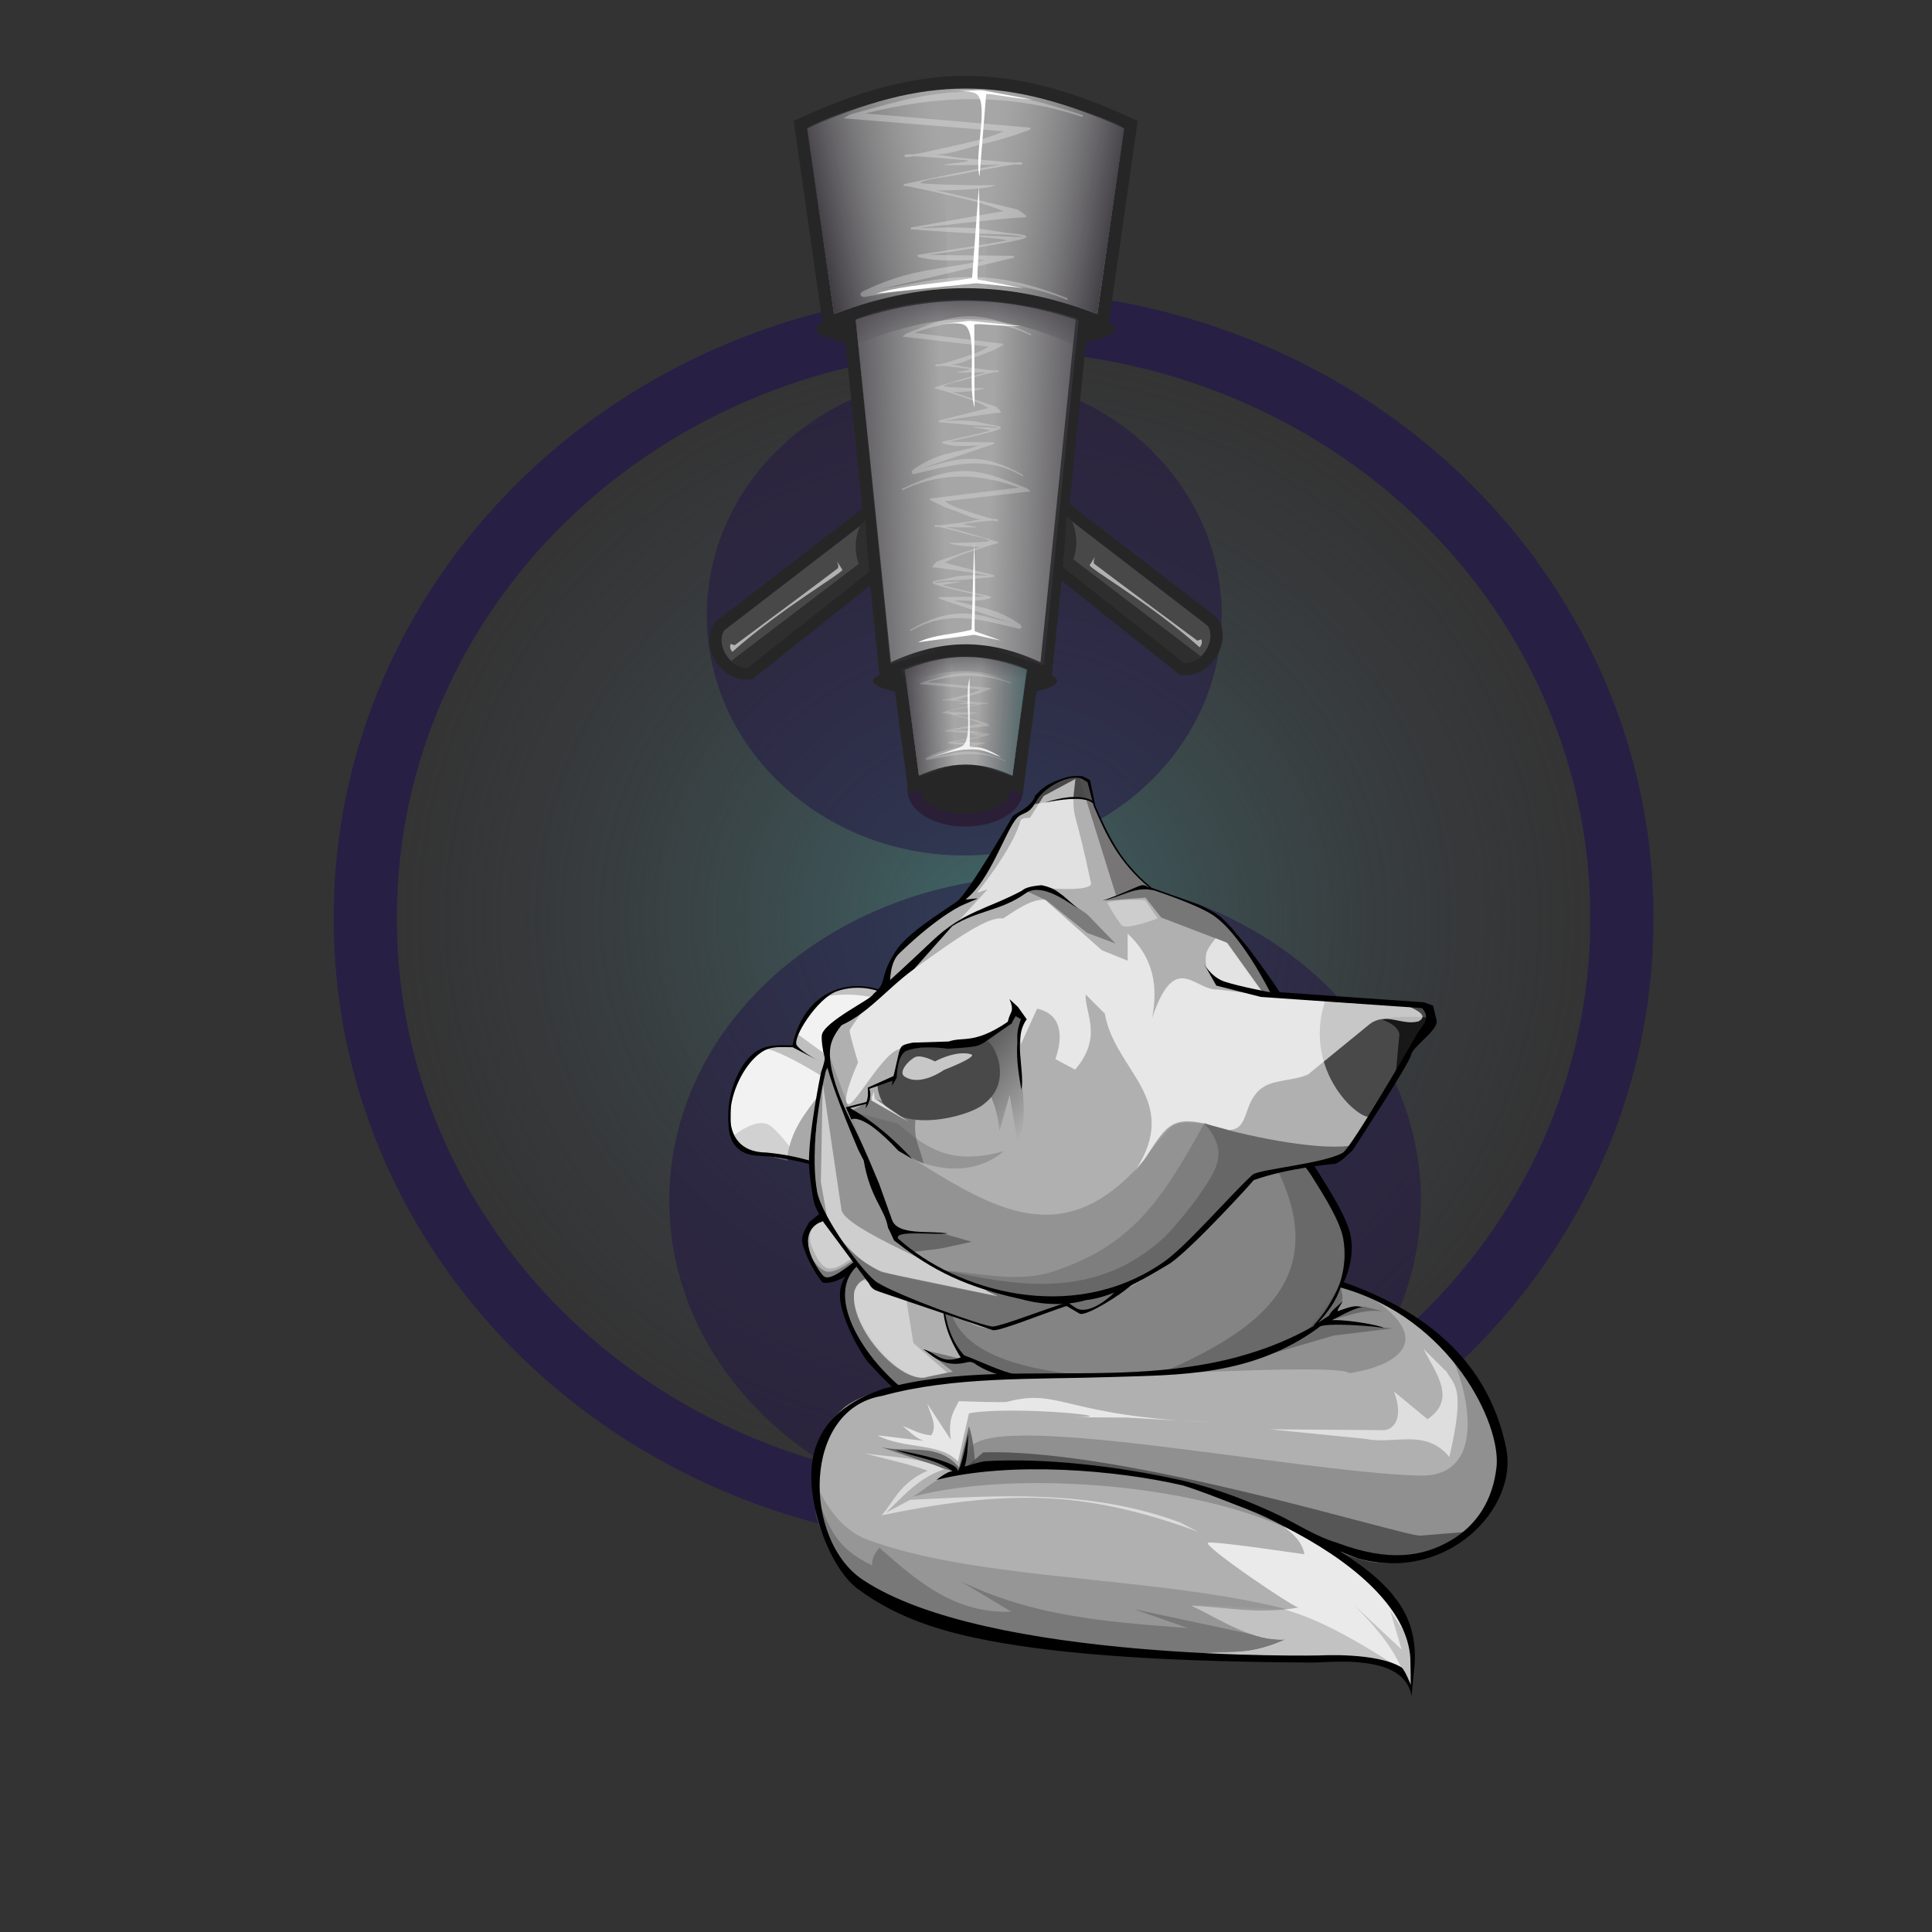 <?xml version="1.0" encoding="UTF-8" standalone="no"?>
<!-- Created with Inkscape (http://www.inkscape.org/) -->

<svg
   xmlns:dc="http://purl.org/dc/elements/1.1/"
   xmlns:cc="http://creativecommons.org/ns#"
   xmlns:rdf="http://www.w3.org/1999/02/22-rdf-syntax-ns#"
   xmlns:svg="http://www.w3.org/2000/svg"
   xmlns="http://www.w3.org/2000/svg"
   xmlns:xlink="http://www.w3.org/1999/xlink"
   xmlns:sodipodi="http://sodipodi.sourceforge.net/DTD/sodipodi-0.dtd"
   xmlns:inkscape="http://www.inkscape.org/namespaces/inkscape"
   width="1024"
   height="1024"
   id="svg2"
   version="1.1"
   inkscape:version="0.48.4 r9939"
   sodipodi:docname="fox_base.svg">
  <rect width="100%" height="100%" fill="#333333" stroke="none"/>
  <defs
     id="defs4">
    <linearGradient
       inkscape:collect="always"
       id="linearGradient4408">
      <stop
         style="stop-color:#5f5f5f;stop-opacity:1;"
         offset="0"
         id="stop4410" />
      <stop
         style="stop-color:#5f5f5f;stop-opacity:0;"
         offset="1"
         id="stop4412" />
    </linearGradient>
    <linearGradient
       id="linearGradient4400">
      <stop
         style="stop-color:#000000;stop-opacity:1;"
         offset="0"
         id="stop4402" />
      <stop
         style="stop-color:#5f5f5f;stop-opacity:0;"
         offset="1"
         id="stop4404" />
    </linearGradient>
    <linearGradient
       inkscape:collect="always"
       id="linearGradient3992">
      <stop
         style="stop-color:#3d3a40;stop-opacity:1;"
         offset="0"
         id="stop3994" />
      <stop
         style="stop-color:#3d3a40;stop-opacity:0;"
         offset="1"
         id="stop3996" />
    </linearGradient>
    <linearGradient
       inkscape:collect="always"
       id="linearGradient3946">
      <stop
         style="stop-color:#3d3a40;stop-opacity:1;"
         offset="0"
         id="stop3948" />
      <stop
         style="stop-color:#3d3a40;stop-opacity:0;"
         offset="1"
         id="stop3950" />
    </linearGradient>
    <linearGradient
       inkscape:collect="always"
       id="linearGradient3936">
      <stop
         style="stop-color:#3d3a40;stop-opacity:1;"
         offset="0"
         id="stop3938" />
      <stop
         style="stop-color:#3d3a40;stop-opacity:0;"
         offset="1"
         id="stop3940" />
    </linearGradient>
    <linearGradient
       inkscape:collect="always"
       id="linearGradient3892">
      <stop
         style="stop-color:#3d3a40;stop-opacity:1;"
         offset="0"
         id="stop3894" />
      <stop
         style="stop-color:#3d3a40;stop-opacity:0;"
         offset="1"
         id="stop3896" />
    </linearGradient>
    <linearGradient
       id="linearGradient3795">
      <stop
         style="stop-color:#3d3a40;stop-opacity:1;"
         offset="0"
         id="stop3797" />
      <stop
         style="stop-color:#828282;stop-opacity:0"
         offset="1"
         id="stop3799" />
    </linearGradient>
    <linearGradient
       inkscape:collect="always"
       xlink:href="#linearGradient3795-3"
       id="linearGradient3801-4"
       x1="433.561"
       y1="107.009"
       x2="474.736"
       y2="99.362"
       gradientUnits="userSpaceOnUse" />
    <linearGradient
       id="linearGradient3795-3">
      <stop
         style="stop-color:#3d3a40;stop-opacity:1;"
         offset="0"
         id="stop3797-6" />
      <stop
         style="stop-color:#828282;stop-opacity:0"
         offset="1"
         id="stop3799-1" />
    </linearGradient>
    <linearGradient
       inkscape:collect="always"
       xlink:href="#linearGradient3795-2"
       id="linearGradient3854-4"
       gradientUnits="userSpaceOnUse"
       x1="430.026"
       y1="107.716"
       x2="485.27"
       y2="98.094" />
    <linearGradient
       id="linearGradient3795-2">
      <stop
         style="stop-color:#3d3a40;stop-opacity:1;"
         offset="0"
         id="stop3797-2" />
      <stop
         style="stop-color:#828282;stop-opacity:0"
         offset="1"
         id="stop3799-4" />
    </linearGradient>
    <linearGradient
       inkscape:collect="always"
       xlink:href="#linearGradient3892-3"
       id="linearGradient3898-9"
       x1="434.75"
       y1="258.125"
       x2="500.218"
       y2="256.075"
       gradientUnits="userSpaceOnUse" />
    <linearGradient
       inkscape:collect="always"
       id="linearGradient3892-3">
      <stop
         style="stop-color:#3d3a40;stop-opacity:1;"
         offset="0"
         id="stop3894-5" />
      <stop
         style="stop-color:#3d3a40;stop-opacity:0;"
         offset="1"
         id="stop3896-6" />
    </linearGradient>
    <linearGradient
       inkscape:collect="always"
       xlink:href="#linearGradient3946-3"
       id="linearGradient3952-9"
       x1="475.375"
       y1="378.5"
       x2="505.375"
       y2="377"
       gradientUnits="userSpaceOnUse" />
    <linearGradient
       id="linearGradient3946-3">
      <stop
         style="stop-color:#406567;stop-opacity:1;"
         offset="0"
         id="stop3948-1" />
      <stop
         style="stop-color:#3d3a40;stop-opacity:0;"
         offset="1"
         id="stop3950-9" />
    </linearGradient>
    <linearGradient
       inkscape:collect="always"
       xlink:href="#linearGradient3795"
       id="linearGradient4193"
       gradientUnits="userSpaceOnUse"
       x1="430.026"
       y1="107.716"
       x2="502.77"
       y2="92.594" />
    <linearGradient
       inkscape:collect="always"
       xlink:href="#linearGradient3795-2"
       id="linearGradient4195"
       gradientUnits="userSpaceOnUse"
       gradientTransform="matrix(-1,0,0,1,1023.95,-0.039)"
       x1="430.026"
       y1="107.716"
       x2="500.52"
       y2="95.344" />
    <linearGradient
       inkscape:collect="always"
       xlink:href="#linearGradient3892"
       id="linearGradient4197"
       gradientUnits="userSpaceOnUse"
       x1="434.75"
       y1="258.125"
       x2="500.218"
       y2="256.075" />
    <linearGradient
       inkscape:collect="always"
       xlink:href="#linearGradient3892-3"
       id="linearGradient4199"
       gradientUnits="userSpaceOnUse"
       gradientTransform="matrix(-1,0,0,1,1025.473,0.482)"
       x1="434.75"
       y1="258.125"
       x2="500.218"
       y2="256.075" />
    <linearGradient
       inkscape:collect="always"
       xlink:href="#linearGradient3936"
       id="linearGradient4201"
       gradientUnits="userSpaceOnUse"
       x1="519.534"
       y1="142.525"
       x2="518.724"
       y2="182.77" />
    <linearGradient
       inkscape:collect="always"
       xlink:href="#linearGradient3946"
       id="linearGradient4203"
       gradientUnits="userSpaceOnUse"
       x1="475.375"
       y1="378.5"
       x2="505.375"
       y2="377" />
    <linearGradient
       inkscape:collect="always"
       xlink:href="#linearGradient3946-3"
       id="linearGradient4205"
       gradientUnits="userSpaceOnUse"
       gradientTransform="matrix(-1,0,0,1,1024.059,-0.16)"
       x1="475.375"
       y1="378.5"
       x2="505.375"
       y2="377" />
    <linearGradient
       inkscape:collect="always"
       xlink:href="#linearGradient3992"
       id="linearGradient4207"
       gradientUnits="userSpaceOnUse"
       x1="512.073"
       y1="332.449"
       x2="512.573"
       y2="358.629" />
    <linearGradient
       inkscape:collect="always"
       xlink:href="#linearGradient4408"
       id="linearGradient4414"
       x1="511.996"
       y1="571.115"
       x2="551.43"
       y2="604.198"
       gradientUnits="userSpaceOnUse"
       gradientTransform="matrix(0.888,0,0,0.908,67.511,35.453)" />
    <linearGradient
       inkscape:collect="always"
       xlink:href="#linearGradient3795"
       id="linearGradient4333"
       gradientUnits="userSpaceOnUse"
       x1="430.026"
       y1="107.716"
       x2="502.77"
       y2="92.594" />
    <linearGradient
       inkscape:collect="always"
       xlink:href="#linearGradient3795-2"
       id="linearGradient4335"
       gradientUnits="userSpaceOnUse"
       gradientTransform="matrix(-1,0,0,1,1023.95,-0.039)"
       x1="430.026"
       y1="107.716"
       x2="500.52"
       y2="95.344" />
    <linearGradient
       inkscape:collect="always"
       xlink:href="#linearGradient3892"
       id="linearGradient4337"
       gradientUnits="userSpaceOnUse"
       x1="434.75"
       y1="258.125"
       x2="500.218"
       y2="256.075" />
    <linearGradient
       inkscape:collect="always"
       xlink:href="#linearGradient3892-3"
       id="linearGradient4339"
       gradientUnits="userSpaceOnUse"
       gradientTransform="matrix(-1,0,0,1,1025.473,0.482)"
       x1="434.75"
       y1="258.125"
       x2="500.218"
       y2="256.075" />
    <linearGradient
       inkscape:collect="always"
       xlink:href="#linearGradient3936"
       id="linearGradient4341"
       gradientUnits="userSpaceOnUse"
       x1="519.534"
       y1="142.525"
       x2="518.724"
       y2="182.77" />
    <linearGradient
       inkscape:collect="always"
       xlink:href="#linearGradient3946"
       id="linearGradient4343"
       gradientUnits="userSpaceOnUse"
       x1="475.375"
       y1="378.5"
       x2="505.375"
       y2="377" />
    <linearGradient
       inkscape:collect="always"
       xlink:href="#linearGradient3946-3"
       id="linearGradient4345"
       gradientUnits="userSpaceOnUse"
       gradientTransform="matrix(-1,0,0,1,1024.059,-0.16)"
       x1="475.375"
       y1="378.5"
       x2="505.375"
       y2="377" />
    <linearGradient
       inkscape:collect="always"
       xlink:href="#linearGradient3992"
       id="linearGradient4347"
       gradientUnits="userSpaceOnUse"
       x1="512.073"
       y1="332.449"
       x2="512.573"
       y2="358.629" />
    <radialGradient
       inkscape:collect="always"
       xlink:href="#linearGradient3946-3"
       id="radialGradient4363"
       cx="385.714"
       cy="526.857"
       fx="385.714"
       fy="526.857"
       r="159.046"
       gradientUnits="userSpaceOnUse" />
  </defs>
  <sodipodi:namedview
     id="base"
     pagecolor="#ffffff"
     bordercolor="#666666"
     borderopacity="1.0"
     inkscape:pageopacity="0.0"
     inkscape:pageshadow="2"
     inkscape:zoom="0.56106322"
     inkscape:cx="382.12094"
     inkscape:cy="482.46038"
     inkscape:document-units="px"
     inkscape:current-layer="layer1"
     showgrid="false"
     inkscape:window-width="831"
     inkscape:window-height="848"
     inkscape:window-x="-50"
     inkscape:window-y="24"
     inkscape:window-maximized="0"
     showguides="false"
     inkscape:guide-bbox="true"
     inkscape:snap-grids="false"
     inkscape:snap-to-guides="false">
    <inkscape:grid
       type="xygrid"
       id="grid3794"
       empspacing="5"
       visible="true"
       enabled="true"
       snapvisiblegridlinesonly="true" />
    <sodipodi:guide
       orientation="1,0"
       position="435.334,370.558"
       id="guide4506" />
  </sodipodi:namedview>
  <g
     inkscape:label="Platform"
     inkscape:groupmode="layer"
     id="layer1"
     transform="translate(0,-28.362)"
     style="display:inline">
    <path
       sodipodi:type="arc"
       style="fill:url(#radialGradient4363);fill-opacity:1;stroke:#281f44;stroke-width:15.234;stroke-miterlimit:4;stroke-opacity:1;stroke-dasharray:none"
       id="path3006"
       sodipodi:cx="385.71429"
       sodipodi:cy="526.85712"
       sodipodi:rx="151.42857"
       sodipodi:ry="151.42857"
       d="m 537.143,526.857 a 151.429,151.429 0 1 1 -302.857,0 151.429,151.429 0 1 1 302.857,0 z"
       transform="matrix(-2.199,0,0,2.087,1374.81,-584.539)" />
    <path
       sodipodi:type="arc"
       style="fill:#221447;fill-opacity:0.49;stroke:none"
       id="path4365"
       sodipodi:cx="573.91034"
       sodipodi:cy="643.91803"
       sodipodi:rx="179.12419"
       sodipodi:ry="164.41997"
       d="m 753.035,643.918 c 0,90.807 -80.197,164.42 -179.124,164.42 -98.928,0 -179.124,-73.613 -179.124,-164.42 0,-90.807 80.197,-164.42 179.124,-164.42 98.928,0 179.124,73.613 179.124,164.42 z"
       transform="matrix(1.112,0,0,1.046,-84.295,-8.878)" />
    <path
       sodipodi:type="arc"
       style="fill:#221447;fill-opacity:0.49;stroke:none"
       id="path4369"
       sodipodi:cx="507.07297"
       sodipodi:cy="316.41486"
       sodipodi:rx="138.1306"
       sodipodi:ry="114.9603"
       d="m 645.204,316.415 c 0,63.491 -61.843,114.96 -138.131,114.96 -76.287,0 -138.131,-51.469 -138.131,-114.96 0,-63.491 61.843,-114.96 138.131,-114.96 76.287,0 138.131,51.469 138.131,114.96 z"
       transform="matrix(0.988,0,0,1.107,10.108,4.246)" />
  </g>
  <g
     inkscape:groupmode="layer"
     id="layer2"
     inkscape:label="Fox"
     style="display:inline">
    <path
       style="fill:#f2f2f2;fill-opacity:1;stroke:none;display:inline"
       d="m 443.889,619.802 c -5.416,-7.709 -60.024,-1.537 -56.861,-22.047 0.94,-6.099 -0.995,-15.608 2.642,-23.748 6.123,-13.701 17.796,-19.784 17.796,-19.032 3.791,0.695 9.119,-1.021 13.034,-0.379 2.399,-6.051 3.816,-16.788 11.494,-22.026 5.748,-3.921 17.997,-17.674 44.279,-2.62 l 18.464,16.927 z"
       id="path4308-1"
       inkscape:connector-curvature="0"
       sodipodi:nodetypes="cssccsccc" />
    <path
       style="fill:#a6a6a6;fill-opacity:0.43;stroke:none"
       d="m 388.862,601.912 c 0,0 11.193,-9.278 18.248,-5.904 4.055,1.939 11.383,11.697 11.383,11.697 l -1.13,7.464 -25.634,-6.238 z"
       id="path4557"
       inkscape:connector-curvature="0"
       sodipodi:nodetypes="cscccc" />
    <path
       style="fill:#808080;fill-opacity:0.629;stroke:none"
       d="m 417.316,613.568 c 1.562,-14.013 9.483,-23.785 17.172,-33.713 l -5.514,36.864 z"
       id="path4553"
       inkscape:connector-curvature="0"
       sodipodi:nodetypes="cccc" />
    <path
       style="fill:#a3a3a3;fill-opacity:0.629;stroke:none"
       d="m 405.151,556.176 c 3.815,-2.41 41.657,19.898 37.809,20.322 -2.215,0.244 5.356,-9.767 5.356,-9.767 l -26.151,-19.062 -0.63,6.932 c -4.494,0.691 -8.97,-1.207 -16.384,1.575 z"
       id="path4549"
       inkscape:connector-curvature="0"
       sodipodi:nodetypes="cscccc" />
    <path
       style="fill:#808080;fill-opacity:0.43;stroke:none"
       d="m 436.659,528.292 c 12.607,-2.389 24.675,-0.831 36.391,3.308 l 1.575,-2.836 c -16.088,-8.048 -27.79,-6.014 -37.966,-0.473 z"
       id="path4555"
       inkscape:connector-curvature="0"
       sodipodi:nodetypes="cccc" />
    <path
       style="font-size:medium;font-style:normal;font-variant:normal;font-weight:normal;font-stretch:normal;text-indent:0;text-align:start;text-decoration:none;line-height:normal;letter-spacing:normal;word-spacing:normal;text-transform:none;direction:ltr;block-progression:tb;writing-mode:lr-tb;text-anchor:start;baseline-shift:baseline;color:#000000;fill:#000000;fill-opacity:1;stroke:none;stroke-width:0.898px;marker:none;visibility:visible;display:inline;overflow:visible;enable-background:accumulate;font-family:Sans;-inkscape-font-specification:Sans"
       d="m 451.281,522.812 c -2.731,0.255 -5.455,0.817 -8.094,1.75 -10.445,3.693 -19.582,12.983 -23.156,29.5 -6.612,-0.098 -13.059,-0.592 -18.781,2.945 -6.191,3.827 -10.98,12.421 -13.245,20.387 -2.346,8.25 -2.312,15.244 -1.693,21.012 0.903,8.411 5.944,14.116 16.889,14.238 16.037,0.867 30.268,5.887 43.923,8.606 l 0.281,0.062 0.188,-0.25 51.75,-77.438 0.281,-0.406 L 499.188,543 474.344,528.469 c -6.569,-4.278 -14.87,-6.42 -23.062,-5.656 z m 0.094,0.875 c 7.984,-0.74 16.106,1.367 22.5,5.531 l 0,0.031 24.438,14.281 L 447,620.312 c -13,-3.343 -22.377,-7.721 -40.969,-9.466 -30.425,-0.386 -18.957,-41.973 -2.517,-53.089 5.271,-3.564 10.338,-2.704 16.611,-2.695 l 14.734,7.665 c 0,0 -9.941,-4.975 -12.543,-8.701 -2.601,-3.726 10.92,-24.991 21.184,-28.62 2.566,-0.907 5.214,-1.472 7.875,-1.719 z"
       id="path4308"
       inkscape:connector-curvature="0"
       sodipodi:nodetypes="sscsssccccccccsccccccscczscc" />
    <path
       style="fill:#494949;fill-opacity:1;stroke:none"
       d="m 694.109,530.264 c 0,0 61.492,3.25 61.27,2.342 -0.222,-0.908 1.911,6.859 1.911,6.859 l -33.871,55.057 -32.641,-24.976 z"
       id="path4262"
       inkscape:connector-curvature="0"
       sodipodi:nodetypes="cscccc" />
    <path
       style="fill:#494949;fill-opacity:1;stroke:none"
       d="m 546.029,427.92 8.438,-11.126 c 6.689,-1.865 10.646,-6.361 21.872,-3.86 l 3.553,12.488 z"
       id="path4264"
       inkscape:connector-curvature="0"
       sodipodi:nodetypes="ccccc" />
    <path
       style="fill:#b0b0b0;fill-opacity:1;stroke:none;display:inline"
       d="m 685.755,608.525 c 11.421,8.849 23.43,26.749 29.505,49.585 -2.873,16.51 -8.101,44.973 -22.349,52.76 l -42.654,12.831 -148.329,24.976 c -16.854,4.609 -70.551,-46.292 -49.259,-78.717 -5.192,3.122 -10.384,7.146 -15.576,8.752 l -9.848,-16.849 c 0.625,-7.151 1.201,-14.347 8.791,-15.147 z"
       id="path4288-2"
       inkscape:connector-curvature="0"
       sodipodi:nodetypes="cccccccccc" />
    <path
       style="fill:#727272;fill-opacity:0.71;stroke:none"
       d="m 656.187,633.038 c -18.861,19.632 -66.797,16.831 -84.936,29.614 -33.616,23.689 -31.004,54.796 -63.251,35.324 l -7.52,-4.452 c 1.74,9.621 3.454,19.257 10.29,25.9 l 33.244,12.545 136.54,-3.238 c 10.522,-16.471 20.878,-30.123 31.586,-49.777 3.163,-9.196 3.439,-18.392 -0.117,-27.588 l -25.533,-44.446 z"
       id="path4472"
       inkscape:connector-curvature="0"
       sodipodi:nodetypes="csccccccccc" />
    <path
       style="fill:#5f5f5f;fill-opacity:0.71;stroke:none"
       d="m 504.749,697.425 c 8.244,22.392 43.399,28.77 67.864,31.312 0,-0.945 -30.37,4.292 -30.37,4.292 l -22.37,-8.98 -11.658,-5.986 c -3.596,-8.001 -6.184,-15.751 -7.404,-23.158 z"
       id="path4478"
       inkscape:connector-curvature="0"
       sodipodi:nodetypes="ccccccc" />
    <path
       style="fill:#e4e4e4;fill-opacity:0.624;stroke:none"
       d="m 436.063,647.092 c -0.315,0 -4.805,1.969 -4.805,1.969 -1.383,1.928 -2.582,5.987 -1.575,10.161 0,0 3.696,11.01 8.468,12.8 4.875,1.829 12.957,-5.002 12.957,-5.002 z"
       id="path4533"
       inkscape:connector-curvature="0"
       sodipodi:nodetypes="cccscc" />
    <path
       style="fill:#6c6c6c;fill-opacity:0.869;stroke:none"
       d="m 452.266,671.321 3.787,0 4.456,5.793 c -24.762,6.941 15.727,59.101 31.414,52.579 l 13.145,-2.673 -14.704,-11.362 18.492,4.456 12.699,2.451 13.813,7.798 -54.584,9.58 -24.061,-24.507 -9.803,-24.061 -0.446,-9.803 z"
       id="path4523"
       inkscape:connector-curvature="0"
       sodipodi:nodetypes="cccccccccccccc" />
    <path
       style="font-size:medium;font-style:normal;font-variant:normal;font-weight:normal;font-stretch:normal;text-indent:0;text-align:start;text-decoration:none;line-height:normal;letter-spacing:normal;word-spacing:normal;text-transform:none;direction:ltr;block-progression:tb;writing-mode:lr-tb;text-anchor:start;baseline-shift:baseline;color:#000000;fill:#000000;fill-opacity:1;stroke:none;stroke-width:1px;marker:none;visibility:visible;display:inline;overflow:visible;enable-background:accumulate;font-family:Sans;-inkscape-font-specification:Sans"
       d="m 500.009,687.473 -0.833,0.284 c 1.015,8.85 0.659,16.682 10.018,31.737 -10.763,3.829 -13.335,-2.951 -20.002,-4.427 3.958,2.337 9.826,9.927 22.286,7.24 1.756,-0.379 3.302,-1.229 6.322,1.235 7.319,4.478 15.33,6.713 22.649,6.415 l 4.928,-0.779 c -9.658,0.741 -24.659,-7.416 -34.317,-10.802 -7.844,-8.532 -10.272,-19.696 -11.051,-30.903 z"
       id="path4442"
       inkscape:connector-curvature="0"
       sodipodi:nodetypes="ccccscccccc" />
    <path
       style="fill:#5f5f5f;fill-opacity:0.71;stroke:none"
       d="m 677.74,621.51 c 28.508,59.657 -16.355,86.531 -65.654,107.627 26.726,1.452 54.063,-8.954 81.528,-21.853 11.342,-11.228 16.634,-25.893 21.371,-40.874 4.032,-20.716 -12.683,-33.427 -20.976,-49.372 z"
       id="path4474"
       inkscape:connector-curvature="0"
       sodipodi:nodetypes="cccccc" />
    <path
       style="fill:#5c5c5c;fill-opacity:0.624;stroke:none"
       d="m 452.604,667.572 c 0,0 -9.276,7.478 -14.415,6.38 -5.563,-1.189 -11.421,-12.682 -11.421,-12.682 l 9.452,16.856 8.192,-1.182 10.082,-7.168 z"
       id="path4535"
       inkscape:connector-curvature="0"
       sodipodi:nodetypes="csccccc" />
    <path
       style="font-size:medium;font-style:normal;font-variant:normal;font-weight:normal;font-stretch:normal;text-indent:0;text-align:start;text-decoration:none;line-height:normal;letter-spacing:normal;word-spacing:normal;text-transform:none;direction:ltr;block-progression:tb;writing-mode:lr-tb;text-anchor:start;baseline-shift:baseline;color:#000000;fill:#000000;fill-opacity:1;stroke:none;stroke-width:1px;marker:none;visibility:visible;display:inline;overflow:visible;enable-background:accumulate;font-family:Sans;-inkscape-font-specification:Sans"
       d="m 684.089,599.801 -0.278,0.057 -247.084,47.272 -2.224,-3.843 -5.473,4.28 c -1.385,2.379 -3.77,6.048 -3.916,9.275 -0.178,3.933 4.837,15.504 10.687,22.734 0.741,0.916 5.694,-0.06 6.179,-0.248 4.955,-1.924 6.243,-2.334 8.229,-5.962 -2.873,3.932 -5.409,7.632 -4.975,14.601 0.694,11.147 11.099,29.851 15.102,34.243 13.126,14.401 24.709,26.188 45.281,29.336 24.298,3.718 49.963,8.544 78.854,8.897 28.891,0.353 57.422,-5.637 80.105,-27.247 9.217,-8.781 19.657,-18.129 28.089,-26.509 4.216,-4.19 7.945,-8.152 10.742,-11.665 2.75,-3.454 4.597,-6.448 5.19,-8.969 0.01,-0.043 0.046,-0.099 0.056,-0.142 0.224,-0.375 10.174,-13.919 7.257,-30.597 -1.66,-9.491 -10.706,-23.774 -17.833,-35.05 -7.126,-11.276 -13.823,-20.236 -13.823,-20.236 z m -12.163,1.022 c 0.254,0.338 15.991,10.925 22.957,21.948 7.104,11.241 15.47,24.634 17.072,33.799 2.886,16.503 -4.107,29.002 -4.107,29.002 l -0.056,0.057 0,0.085 c -0.496,2.261 -2.32,5.276 -5.079,8.742 -2.76,3.466 -6.455,7.403 -10.658,11.58 -8.406,8.353 -18.857,17.713 -28.089,26.509 -22.471,21.408 -50.73,27.342 -79.494,26.991 -28.764,-0.351 -58.005,-7.003 -82.353,-10.728 -27.336,-5.342 -72.341,-58.613 -46.526,-78.858 l -1.632,-1.577 -1.554,0.653 c -11.38,8.924 -14.533,9.018 -16.411,6.783 -4.832,-5.749 -13.391,-21.013 -2.234,-27.557 9.922,-4.132 2.024,0.138 5.192,0.539 z"
       id="path4288"
       inkscape:connector-curvature="0"
       sodipodi:nodetypes="cccccssscsssssssccsscccsscccssssccccsccc" />
    <path
       style="fill:#b0b0b0;fill-opacity:1;stroke:none"
       d="m 709.838,682.189 c 18.51,2.173 56.714,22.264 72.97,52.733 11.696,21.922 15.671,47.575 2.487,69.138 -3.638,5.95 -8.729,10.133 -15.148,15.602 -39.172,15.057 -64.009,-2.478 -78.602,-8.205 29.988,16.751 54.828,41.342 54.469,70.771 -11.012,-2.745 -24.33,-7.918 -34.892,-8.903 -18.484,-1.723 -80.687,6.788 -117.279,3.357 -58.71,-5.505 -113.808,-20.817 -138.011,-38.936 -15.7,-15.139 -44.244,-60.976 -7.966,-92.051 16.54,-12.265 59.048,-19.03 126.487,-17.422 23.525,0.561 47.568,-1.003 73.192,-6.568 15.287,-3.32 32.194,-10.066 49.06,-18.372 6.328,-7.355 11.262,-12.592 13.235,-21.145 z"
       id="path4559"
       inkscape:connector-curvature="0"
       sodipodi:nodetypes="csscccssccsscc" />
    <path
       style="fill:#949494;fill-opacity:1;stroke:none;display:inline"
       d="m 449.722,542.6 -13.817,12.202 c 4.69,3.351 1.451,9.194 -0.942,14.771 l -4.165,50.797 c 2.753,24.011 11.547,35.724 33.37,63.195 l 62.491,21.193 39.567,-13.808 c 0,0 6.125,4.203 6.125,4.845 0,2.212 32.815,-16.914 32.815,-17.047 z"
       id="path4286"
       inkscape:connector-curvature="0"
       sodipodi:nodetypes="cccccccscc" />
    <path
       style="fill:#d7d7d7;fill-opacity:0.869;stroke:none"
       d="m 436.063,574.074 9.925,67.111 c 1.473,9.961 54.552,30.794 83.022,45.843 0,0 -41.349,-7.173 -60.942,-12.882 -14.835,-4.323 -29.169,-26.187 -29.169,-26.187 l -3.817,-21.481 z"
       id="path4484"
       inkscape:connector-curvature="0"
       sodipodi:nodetypes="cscsccc" />
    <path
       style="fill:#d7d7d7;fill-opacity:0.869;stroke:none"
       d="m 458.059,678.451 c -1.745,0.939 -3.49,1.424 -5.236,5.793 -3.141,19.619 25.401,50.183 38.654,45.449 l 10.471,-2.228 -17.823,-15.595 -3.787,-23.17 z"
       id="path4525"
       inkscape:connector-curvature="0"
       sodipodi:nodetypes="ccscccc" />
    <path
       style="fill:#6c6c6c;fill-opacity:0.869;stroke:none;display:inline"
       d="m 447.207,658.959 c 6.647,8.177 13.294,11.576 19.941,15.274 l 61.971,12.917 -6.778,-3.103 43.89,4.456 25.844,-4.456 1.782,2.005 -19.16,10.248 -8.02,-4.233 -40.548,12.699 c 0,0 -61.936,-23.839 -64.387,-24.73 -2.451,-0.891 -14.535,-21.078 -14.535,-21.078 z"
       id="path4486"
       inkscape:connector-curvature="0"
       sodipodi:nodetypes="ccccccccccsc" />
    <path
       style="font-size:medium;font-style:normal;font-variant:normal;font-weight:normal;font-stretch:normal;text-indent:0;text-align:start;text-decoration:none;line-height:normal;letter-spacing:normal;word-spacing:normal;text-transform:none;direction:ltr;block-progression:tb;writing-mode:lr-tb;text-anchor:start;baseline-shift:baseline;color:#000000;fill:#000000;fill-opacity:1;stroke:none;stroke-width:1px;marker:none;visibility:visible;display:inline;overflow:visible;enable-background:accumulate;font-family:Sans;-inkscape-font-specification:Sans"
       d="m 445.612,543.879 c 0,0 -1.574,1.383 -3.359,3.094 -1.784,1.711 -3.774,3.744 -4.719,5.194 -0.531,0.814 -0.87,2.163 -1.166,3.803 -0.295,1.64 1.049,2.595 0.881,4.419 -0.326,3.56 -2.014,7.573 -2.019,7.729 0,0 -6.891,32.719 -6.442,49.28 0.137,5.04 1.953,17.511 2.771,20.328 0.813,2.803 2.475,5.438 5.008,10.211 l 23.914,32.211 c 1.467,2.794 2.77,3.537 5.569,4.487 l 60.082,20.341 c 2.946,0.997 26.114,-8.481 39.089,-12.809 l 6.932,4.068 c 3.135,1.84 22.444,-10.136 29.001,-16.413 l -8.056,2.581 c -4.363,5.303 -16.382,15.28 -23.205,10.621 l -2.987,-2.04 c 0,0 0.136,-0.869 -0.167,-1.06 -0.057,-0.036 -0.13,0.037 -0.194,0.057 -13.49,4.167 -35.298,12.761 -40.274,13.112 -4.062,0.287 -50.152,-16.321 -61.253,-23.319 -7.35,-4.633 -29.58,-35.028 -31.955,-48.286 -3.212,-17.931 0.067,-44.413 4.225,-62.057 0,0 0.066,-2.106 2.273,-4.99 1.505,-1.966 -2.62,-6.733 -2.333,-8.329 0.287,-1.596 0.67,-2.915 1.027,-3.463 0.831,-1.275 2.839,-3.328 4.608,-5.024 1.768,-1.695 3.303,-3.037 3.303,-3.037 l -0.555,-0.71 z"
       id="path4270"
       inkscape:connector-curvature="0"
       sodipodi:nodetypes="csssscsscccscsccscssssscssssccc" />
    <path
       style="fill:#b0b0b0;fill-opacity:1;stroke:none"
       d="m 569.788,422.471 9.548,2.384 c 2.923,11.207 17.665,35.632 30.913,46.274 l 24.014,8.414 c 29.933,14.641 29.323,33.086 42.343,48.929 l 26.033,1.231 c -14.266,41.516 24.805,70.013 24.79,60.447 l -14.991,22.286 -45.218,10.985 -48.294,45.891 -35.784,16.801 -40.366,2.64 C 499.504,677.031 486.645,666.439 475.301,655.904 L 436.004,549.689 c 20.667,-13.861 29.629,-19.249 38.027,-41.782 4.437,-11.904 23.382,-20.175 34.757,-30.583 9.325,-8.533 23.234,-42.322 38.802,-51.005 z"
       id="path4252"
       inkscape:connector-curvature="0"
       sodipodi:nodetypes="ccccccccccccccsscc" />
    <path
       style="fill:#050505;fill-opacity:0.71;stroke:none"
       d="m 741.7,548.241 -1.893,20.609 17.478,-29.507 c -8.488,-0.783 -22.246,-0.562 -24.464,1.149 4.97,1.898 8.377,4.328 8.879,7.748 z"
       id="path4432"
       inkscape:connector-curvature="0"
       sodipodi:nodetypes="ccccc" />
    <path
       style="fill:#ffffff;fill-opacity:0.688;stroke:none"
       d="m 746.096,533.16 c 6.163,2.725 10.673,5.449 5.773,8.174 -8.734,2.422 -16.908,-4.953 -25.642,1.256 l -32.973,26.923 c -8.812,3.801 -19.124,2.364 -25.614,8.087 -9.012,7.948 -5.477,21.102 -16.433,21.328 0,0 -23.133,-7.449 -29.979,-1.803 -8.822,7.276 -19.97,26.007 -19.531,23.373 24.871,-37.887 -10.898,-52.77 -16.107,-83.233 l -10.184,-10.184 c -0.5,10.107 9.403,22.229 -5.572,39.858 l -10.457,-5.587 c 2.881,-8.151 5.726,-23.239 -9.664,-26.762 l -8.745,19.161 -0.045,-14.233 -4.978,-7.883 c 0,0 1.544,9.872 -1.239,11.288 -1.213,0.618 -13.812,9.755 -28.22,10.807 -7.642,0.558 -21.217,3.121 -28.414,2.228 -8.511,-1.056 -24.722,30.12 -28.462,29.258 -4.446,-1.025 5.158,-22.085 5.158,-22.085 0,0 -4.441,-14.986 -4.441,-16.802 0,-1.816 13.767,-19.073 13.767,-19.073 22.726,-13.79 56.052,-42.548 67.503,-40.416 7.581,-4.978 15.198,-10.296 22.205,-9.99 l 30.199,26.793 13.694,5.547 -0.022,-14.369 c 13.967,13.018 16.176,28.329 12.974,44.697 12.29,-36.201 22.383,-14.431 34.641,-15.097 52.888,6.773 65.816,6.797 100.809,8.739 z"
       id="path4278"
       inkscape:connector-curvature="0"
       sodipodi:nodetypes="ccccscscccccccccsssscscccccccccc" />
    <path
       style="fill:#494949;fill-opacity:0.71;stroke:none"
       d="m 714.985,607.325 c -18.263,2.395 -57.058,-5.596 -76.641,-12.011 -22.92,41.541 -38.559,64.647 -79.619,78.455 -18.856,6.341 -38.704,1.15 -58.246,-0.479 33.074,16.483 64.352,22.47 92.214,8.498 28.811,-9.519 50.497,-35.229 72.821,-59.489 l 43.93,-7.284 z"
       id="path4420"
       inkscape:connector-curvature="0"
       sodipodi:nodetypes="ccsccccc" />
    <path
       style="fill:#888888;fill-opacity:0.71;stroke:none"
       d="m 447.267,587.746 c 11.802,7.622 23.873,13.592 34.981,25.468 44.28,27.507 81.344,51.541 124.088,1.685 11.225,-17.129 13.916,-23.357 31.903,-19.459 14.438,15.656 5.114,26.178 -2.411,37.717 -3.107,4.765 -14.643,18.803 -18.335,22.249 -37.206,34.722 -80.482,25.996 -120.413,17.043 l -23.507,-16.597 z"
       id="path4422"
       inkscape:connector-curvature="0"
       sodipodi:nodetypes="ccccssccc" />
    <path
       style="fill:#4e4e4e;fill-opacity:0.624;stroke:none"
       d="m 477.442,653.387 23.616,0.78 14.036,4.01 -16.487,3.565 -14.259,1.782 -9.357,-6.684 0.223,-4.679 z"
       id="path4541"
       inkscape:connector-curvature="0"
       sodipodi:nodetypes="cccccccc" />
    <path
       style="fill:#6f6f6f;fill-opacity:0.869;stroke:none"
       d="m 668.903,526.182 -19.22,-26.781 -34.251,-13.099 -8.284,-10.531 -21.425,1.575 19.85,-7.247 c 13.758,4.152 27.517,7.413 41.275,16.384 12.232,12.466 20.938,27.281 30.877,41.275 l -6.932,-0.63 z"
       id="path4527"
       inkscape:connector-curvature="0"
       sodipodi:nodetypes="cccccccccc" />
    <path
       style="fill:#eaeaea;fill-opacity:0.869;stroke:none"
       d="m 639.406,505.047 c -0.794,2.733 0.005,8.223 0.005,8.223 l 6.015,7.444 24.061,5.57 -19.016,-26.526 -6.159,-2.437 c 0,0 -4.056,4.796 -4.906,7.726 z"
       id="path4529"
       inkscape:connector-curvature="0"
       sodipodi:nodetypes="scccccs" />
    <path
       style="fill:#555252;fill-opacity:0.624;stroke:none"
       d="m 609.863,470.804 c -8.922,-7.315 -16.587,-18.386 -20.169,-24.479 -7.64,-12.998 -11.526,-24.102 -12.951,-32.939 l -4.726,-1.26 19.535,62.542 14.809,-4.884 4.271,1.623 z"
       id="path4531"
       inkscape:connector-curvature="0"
       sodipodi:nodetypes="cscccccc" />
    <path
       style="font-size:medium;font-style:normal;font-variant:normal;font-weight:normal;font-stretch:normal;text-indent:0;text-align:start;text-decoration:none;line-height:normal;letter-spacing:normal;word-spacing:normal;text-transform:none;direction:ltr;block-progression:tb;writing-mode:lr-tb;text-anchor:start;baseline-shift:baseline;color:#000000;fill:#000000;fill-opacity:1;fill-rule:nonzero;stroke:none;stroke-width:0.958px;marker:none;visibility:visible;display:inline;overflow:visible;enable-background:accumulate;font-family:Sans;-inkscape-font-specification:Sans"
       d="m 571.121,411.316 c -2.286,-0.101 -4.783,0.252 -7.272,1.135 -4.704,1.67 -9.357,2.788 -15.155,9.253 -1.639,5.745 -9.92,9.101 -11.947,10.917 0,0 -23.858,41.321 -29.662,45.289 -10.758,7.355 -26.446,17.081 -32.278,26.142 -9.717,15.095 -3.67,15.845 -12.063,22.92 1.01,1.59 -26.635,14.719 -27.18,21.901 -0.856,11.28 10.742,40.34 19.389,60.677 l 2.826,5.487 c 3.474,20.26 11.23,25.645 12.889,35.703 l 1.186,2.354 2.008,4.368 c 16.026,12.459 32.814,23.581 66.893,31.005 l 0.139,0.057 0.139,-0.028 c 0,0 17.31,5.598 34.48,0.617 15.551,-1.758 33.63,-12.85 44.896,-19.652 12.731,-9.021 44.167,-43.927 44.223,-43.973 5e-5,-4e-5 0.015,-0.024 0.028,-0.028 17.527,-6.374 41.549,-8.355 41.549,-8.547 2.928,0.838 8.398,-5.316 10.639,-7.13 0,0 30.301,-46.13 31.053,-50.624 0.753,-4.494 14.723,-13.167 13.485,-18.414 l -1.828,-7.745 -4.943,-1.766 -76.298,-5.318 c 0,0 -18.953,-28.908 -30.846,-39.422 -4.093,-3.618 -11.924,-6.941 -11.924,-6.941 -10.808,-3.874 -15.273,-5.468 -26.079,-9.348 -0.011,-0.009 0.856,0.297 0.846,0.289 -16.236,-13.411 -23.219,-28.275 -29.727,-43.311 l 0,-0.057 c -0.005,-0.011 -0.023,-0.017 -0.028,-0.028 l -2.804,-13.482 c -0.478,-0.573 -1.931,-1.176 -2.637,-1.504 -1.638,-1.022 -1.711,-0.693 -3.997,-0.795 z m -0.056,0.88 c 2.11,0.094 3.889,1.532 5.357,2.412 l 3.331,12.772 0,0.057 0.028,0.028 c 6.529,15.09 13.097,29.578 29.533,43.141 -5.284,-3.159 -2.42,-1.288 -25.013,6.797 11.089,-2.266 17.294,-7.963 27.596,-5.407 0,0 20.272,6.566 29.871,12.341 15.452,9.297 31.436,41.588 31.436,41.588 0,0 -16.597,-3.097 -24.329,-5.713 -7.399,-2.504 -11.305,-10.333 -11.305,-10.333 l 7.1,12.516 23.635,6.005 85.478,5.932 c 5.434,6.451 -1.18,9.671 -4.067,16.023 0,0 -33.353,58.049 -38.118,60.697 -10.603,5.891 -44.504,8.618 -47.791,11.634 -12.474,11.443 -36.74,40.012 -48.737,47.35 -47.29,31.716 -107.812,14.593 -139.097,-13.612 -1.917,-4.654 19.348,-1.611 26.324,-2.665 -9.887,-1.685 -26.48,1.266 -29.522,-7.245 l -6.809,-19.048 c -2.824,-6.633 -6.265,-15.496 -12.903,-29.202 0,0 -16.469,-29.789 -12.62,-44.834 3.713,-14.514 31.327,-31.617 31.327,-31.617 0,0 -0.556,-11.261 4.721,-16.357 22.211,-21.448 35.058,-26.37 33.511,-25.64 0.479,-0.344 7.54,-3.169 8.022,-3.532 0.547,-0.412 -6.691,0.775 -6.141,0.34 13.184,-10.418 20.629,-35.548 27.269,-43.396 4.064,-3.145 5.803,-1.376 9.867,-8.041 2.631,-5.408 9.007,-9.665 15.08,-11.912 2.402,-0.83 4.798,-1.175 6.967,-1.079 z"
       id="path4209"
       inkscape:connector-curvature="0"
       sodipodi:nodetypes="csccsscscccccccccccscczscccsccccccccccccccccccscscccccsscccsccscscssccccc" />
    <path
       style="fill:#ffffff;fill-opacity:0.615;stroke:none"
       d="m 517.829,473.218 5.551,-1.816 -15.386,16.777 c 8.498,-6.768 28.359,-9.687 35.01,-15.246 2.628,-2.196 5.321,-1.383 9.798,-2.44 7.338,0.833 24.305,1.663 25.536,-1.93 -8.284,-39.669 -9.283,-32.935 -9.437,-45.979 l 1.11,-9.763 -16.876,9.082 -7.217,11.58 c 0,0 -4.607,-0.199 -5.063,1.54 -3.839,14.659 -23.027,38.195 -23.027,38.195 z"
       id="path4280"
       inkscape:connector-curvature="0"
       sodipodi:nodetypes="cccsccccccsc" />
    <path
       style="font-size:medium;font-style:normal;font-variant:normal;font-weight:normal;font-stretch:normal;text-indent:0;text-align:start;text-decoration:none;line-height:normal;letter-spacing:normal;word-spacing:normal;text-transform:none;direction:ltr;block-progression:tb;writing-mode:lr-tb;text-anchor:start;baseline-shift:baseline;color:#000000;fill:#000000;fill-opacity:1;stroke:none;stroke-width:1px;marker:none;visibility:visible;display:inline;overflow:visible;enable-background:accumulate;font-family:Sans;-inkscape-font-specification:Sans"
       d="m 553.606,425.441 c 8.408,-1.667 19.07,-3.186 24.176,-0.681 0.827,0.44 2.579,1.77 2.579,1.77 l -0.802,-1.685 c 0,0 -0.458,-0.4 -1.36,-0.88 -7.422,-3.219 -16.994,-0.911 -24.592,1.476 z"
       id="path4225"
       inkscape:connector-curvature="0"
       sodipodi:nodetypes="cccccc" />
    <path
       style="fill:url(#linearGradient4414);fill-opacity:1;stroke:none"
       d="m 538.989,537.061 c -12.303,12.74 -21.88,12.712 -33.234,17.204 l 15.392,2.289 -7.276,3.72 c 6.901,12.853 14.248,21.281 15.898,39.016 l 5.371,-18.985 4.144,24.442 c 8.138,-15.449 -1.679,-38.032 2.307,-63.182 0.336,-2.121 -3.225,-2.256 -2.601,-4.504 z"
       id="path4396"
       inkscape:connector-curvature="0"
       sodipodi:nodetypes="cccccccsc" />
    <path
       style="fill:#8a8a8a;fill-opacity:0.71;stroke:none"
       d="m 459.32,594.173 24.447,20.33 c 27.531,11.363 43.508,-0.182 48.176,-4.345 -28.432,8.029 -41.55,-2.114 -56.033,-14.563 l -23.714,-6.279 z"
       id="path4398"
       inkscape:connector-curvature="0"
       sodipodi:nodetypes="cccccc" />
    <path
       style="fill:#494949;fill-opacity:1;stroke:none"
       d="m 478.713,556.132 -5.739,15.783 -7.921,3.045 c 1.969,28.944 48.118,17.837 56.798,9.905 16.278,-12.627 3.788,-35.299 -0.256,-33.481 -0.975,0.439 -42.883,4.748 -42.883,4.748 z"
       id="path4394"
       inkscape:connector-curvature="0"
       sodipodi:nodetypes="ccccsc" />
    <path
       style="fill:#494949;fill-opacity:0.498;stroke:none"
       d="m 460.979,582.595 1.211,-0.627 23.756,7.665 c -3.055,13.732 2.155,18.843 3.521,27.051 -15.251,-6.45 -22.869,-17.361 -34.303,-26.041 l -3.529,-2.321 c 1.102,-0.262 6.156,-2.621 9.344,-5.726 z"
       id="path4418"
       inkscape:connector-curvature="0"
       sodipodi:nodetypes="ccccccc" />
    <path
       style="font-size:medium;font-style:normal;font-variant:normal;font-weight:normal;font-stretch:normal;text-indent:0;text-align:start;text-decoration:none;line-height:normal;letter-spacing:normal;word-spacing:normal;text-transform:none;direction:ltr;block-progression:tb;writing-mode:lr-tb;text-anchor:start;baseline-shift:baseline;color:#000000;fill:#000000;fill-opacity:1;stroke:none;stroke-width:1.012px;marker:none;visibility:visible;display:inline;overflow:visible;enable-background:accumulate;font-family:Sans;-inkscape-font-specification:Sans"
       d="m 544.189,540.236 -4.658,-6.54 -4.484,-4.148 c 2.935,6.888 0.286,6.229 -0.909,12.062 -18.065,12.103 -23.39,7.649 -31.308,10.402 l -19.06,0.608 c -5.852,1.242 -6.449,1.252 -7.678,6.871 l -2.464,10.817 -13.338,5.994 -0.305,0.085 -0.028,0.312 c 0.129,2.486 0.246,4.97 -0.749,7.351 l -10.242,2.668 -0.666,0.17 2.941,6.444 c 0,0 5.687,-4.241 24.912,16.592 l 7.394,4.356 c -18.124,-19.64 -32.57,-26.49 -32.97,-26.994 l 8.571,-2.252 -0.283,2.484 c 1.831,-3.182 3.237,-6.326 1.955,-10.421 l 12.211,-4.308 -0.272,2.725 2.489,-4.217 c 0,0 0.102,-12.313 5.251,-14.356 8.224,-3.263 21.733,-1.101 21.733,-1.101 l 0.083,0 7.906,-0.51 c 11.472,-1.113 7.361,-0.345 25.79,-12.744 l 0.194,-0.114 c 0.45,-1.34 1.4,-2.636 2.125,-3.883 l 2.753,1.582 c -2.57,7.709 -1.742,8.491 -1.874,12.754 -0.785,9.767 1.378,19.677 2.118,24.662 2.056,-10.243 -4.624,-27.223 2.863,-37.348 z"
       id="path4219"
       inkscape:connector-curvature="0"
       sodipodi:nodetypes="ccccccccccccccccccccccccsccccccccccc" />
    <path
       style="fill:#5c5c5c;fill-opacity:0.624;stroke:none"
       d="m 544.279,472.369 10.471,4.901 21.388,17.155 15.15,5.681 -15.15,-15.595 -20.274,-14.147 z"
       id="path4537"
       inkscape:connector-curvature="0"
       sodipodi:nodetypes="ccccccc" />
    <path
       style="font-size:medium;font-style:normal;font-variant:normal;font-weight:normal;font-stretch:normal;text-indent:0;text-align:start;text-decoration:none;line-height:normal;letter-spacing:normal;word-spacing:normal;text-transform:none;direction:ltr;block-progression:tb;writing-mode:lr-tb;text-anchor:start;baseline-shift:baseline;color:#000000;fill:#000000;fill-opacity:1;stroke:none;stroke-width:1px;marker:none;visibility:visible;display:inline;overflow:visible;enable-background:accumulate;font-family:Sans;-inkscape-font-specification:Sans"
       d="m 552.117,469.177 c -6.559,0.525 -9.212,1.689 -10.362,2.849 -18.226,9.738 -30.929,10.926 -47.448,26.471 -25.092,23.742 -43.609,40.648 -54.704,45.114 l -1.172,2.176 c 17.994,-3.731 29.658,-20.332 46.133,-32.282 l 20.147,-22.642 c 13.634,-8.478 25.216,-7.923 38.378,-17.024 7.77,-5.975 19.246,1.716 28.008,7.57 l -7.695,-6.732 c -1.977,-1.086 -3.859,-3.933 -11.285,-5.501 z"
       id="path4254"
       inkscape:connector-curvature="0"
       sodipodi:nodetypes="ccccccccccc" />
    <path
       style="fill:none;stroke:#000000;stroke-width:1px;stroke-linecap:butt;stroke-linejoin:miter;stroke-opacity:1"
       d="m 672,1396 0,-14"
       id="path4256"
       inkscape:connector-curvature="0" />
    <path
       style="fill:#ffffff;fill-opacity:0.688;stroke:none"
       d="m 495.553,562.57 c 0,0 10.837,-6.026 19.012,-3.822 4.385,1.182 -14.261,8.364 -14.261,8.364 0,0 -12.664,9.124 -20.975,3.392 -3.313,-2.285 2.27,-8.641 5.796,-10.237 3.252,-1.472 10.428,2.302 10.428,2.302 z"
       id="path4276"
       inkscape:connector-curvature="0"
       sodipodi:nodetypes="cscssc" />
    <path
       style="fill:#ffffff;fill-opacity:0.756;stroke:none"
       d="m 463.218,578.446 -1.539,4.722 19.729,11.303 -17.91,-12.305 z"
       id="path4416"
       inkscape:connector-curvature="0" />
    <path
       style="fill:#595959;fill-opacity:0.805;stroke:none"
       d="m 509.79,780.447 c 0,-1.418 -1.291,-2.444 -1.291,-2.444 -11.2,-13.867 -27.075,-7.736 -41.337,-10.935 l 39.477,13.379 z"
       id="path4575"
       inkscape:connector-curvature="0"
       sodipodi:nodetypes="ccccc" />
    <path
       style="fill:#909090;fill-opacity:1;stroke:none"
       d="m 513.311,769.572 c 3.319,-24.614 171.925,10.612 238.832,12.54 45.239,1.303 18.65,-68.963 11.14,-71.827 9.438,9.543 25.671,26.452 30.094,55.345 1.336,28.178 -7.155,45.858 -24.301,54.294 -40.363,16.036 -47.72,6.177 -76.114,-4.325 C 641.406,786.328 538.133,778.634 483.73,793.315 c 7.782,-4.431 11.193,-10.027 24.562,-12.967 z"
       id="path4565"
       inkscape:connector-curvature="0"
       sodipodi:nodetypes="csccccccc" />
    <path
       style="fill:#909090;fill-opacity:1;stroke:none"
       d="m 710.481,682.015 c -4.659,13.827 -12.667,18.367 -19.828,26.078 0.005,4.731 -77.993,21.334 -77.993,19.514 2.201,1.314 98.093,-4.826 102.554,0.229 24.012,-3.778 41.084,-15.298 20.443,-33.456 -8.859,-7.692 -14.828,-9.52 -25.175,-12.365 z"
       id="path4567"
       inkscape:connector-curvature="0"
       sodipodi:nodetypes="cccccc" />
    <path
       style="fill:#8a8a8a;fill-opacity:0.674;stroke:none"
       d="m 431.77,784.277 c 0,0 8.237,24.362 27.626,31.636 73.124,27.435 200.447,16.372 268.686,54.361 13.688,7.62 19.16,23.17 19.16,23.17 -1.646,-5.746 -8.89,-8.507 -14.704,-12.031 -87.935,-4.21 -176.722,3.501 -262.448,-31.636 -41.382,-29.216 -30.257,-44.883 -38.32,-65.501 z"
       id="path4583"
       inkscape:connector-curvature="0"
       sodipodi:nodetypes="csscccc" />
    <path
       style="fill:#6a6a6a;fill-opacity:0.683;stroke:none"
       d="m 432.215,796.307 c -2.36,19.275 30.815,55.662 32.082,48.569 70.314,26.993 142.495,38.37 225.91,33.864 19.377,-1.356 38.812,-3.607 57.035,12.922 -17.726,-34.266 -61.023,-21.988 -92.458,-32.528 l 14.036,8.243 -67.729,-14.481 28.517,10.026 c -40.102,-3.181 -80.205,-5.411 -120.307,-24.73 l 26.735,16.041 c -13.372,0.505 -24.69,-2.642 -34.872,-7.81 -12.898,-6.547 -23.971,-16.337 -35.085,-26.054 -2.035,2.54 -4.072,5.078 -3.787,9.357 -20.593,-9.964 -22.044,-20.007 -30.522,-38.32 z"
       id="path4585"
       inkscape:connector-curvature="0"
       sodipodi:nodetypes="ccccccccccscccc" />
    <path
       style="fill:#eaeaea;fill-opacity:1;stroke:none"
       d="m 634.064,876.958 c 15.744,-2.674 26.448,1.526 47.232,-8.02 -17.092,1.025 -33.158,-9.752 -49.46,-17.823 18.597,0.651 34.636,4.713 56.589,0.891 -0.471,1.647 -51.609,-33.026 -48.123,-34.31 2.927,-1.078 51.094,6.112 51.094,6.112 -1.823,-9.288 -9.292,-12.225 -14.11,-18.143 20.977,11.343 41.792,23.821 61.936,40.994 11.827,18.739 8.553,33.452 8.466,49.014 -2.017,-7.519 -8.075,-10.099 -12.476,-14.704 0,0 -88.225,-3.565 -95.8,-2.228 -7.575,1.337 -5.347,-1.782 -5.347,-1.782 z"
       id="path4569"
       inkscape:connector-curvature="0"
       sodipodi:nodetypes="ccccscccccsc" />
    <path
       style="fill:#a3a3a3;fill-opacity:0.543;stroke:none"
       d="m 681.073,853.119 c 20.942,5.989 41.885,18.888 62.827,32.305 -22.539,-12.17 -76.408,-4.412 -111.263,-7.141 13.163,-6.272 24.42,2.103 48.29,-9.188 -17.204,0.036 -33.599,-9.241 -49.982,-18.649 z"
       id="path4589"
       inkscape:connector-curvature="0"
       sodipodi:nodetypes="cccccc" />
    <path
       style="fill:#595959;fill-opacity:0.805;stroke:none"
       d="m 513.571,755.872 c 2.819,8.686 2.718,15.62 3.623,23.158 l -9.452,0.945 z"
       id="path4573"
       inkscape:connector-curvature="0"
       sodipodi:nodetypes="cccc" />
    <path
       style="fill:#494949;fill-opacity:0.805;stroke:none"
       d="m 511.083,778.484 10.026,-8.689 c 75.022,-2.316 223.345,44.803 231.814,44.113 l 24.618,-2.005 c -13.979,4.766 4.991,13.868 -49.014,13.367 0,0 -38.097,-10.917 -34.755,-10.026 3.342,0.891 -57.926,-26.735 -57.926,-26.735 -35.126,-9.803 -77.164,-12.695 -124.763,-10.026 z"
       id="path4579"
       inkscape:connector-curvature="0"
       sodipodi:nodetypes="ccsccscc" />
    <path
       style="fill:#a3a3a3;fill-opacity:0.543;stroke:none"
       d="m 743.789,886.538 c -3.946,-10.059 -11.191,-20.955 -26.624,-36.315 l 25.732,24.061 -6.127,-20.72 12.476,18.937 -1.114,23.393 z"
       id="path4587"
       inkscape:connector-curvature="0"
       sodipodi:nodetypes="ccccccc" />
    <path
       style="fill:#646464;fill-opacity:0.824;stroke:none"
       d="m 693.327,704.74 17.378,-24.507 c -0.677,5.238 4.581,8.992 -5.124,16.487 l 17.378,-4.244 10.471,2.685 c -10.07,-1.813 -20.741,2.983 -31.191,5.347 l 35.869,3.565 -31.151,3.776 -49.5,14.493 z"
       id="path4593"
       inkscape:connector-curvature="0"
       sodipodi:nodetypes="cccccccccc" />
    <path
       style="font-size:medium;font-style:normal;font-variant:normal;font-weight:normal;font-stretch:normal;text-indent:0;text-align:start;text-decoration:none;line-height:normal;letter-spacing:normal;word-spacing:normal;text-transform:none;direction:ltr;block-progression:tb;writing-mode:lr-tb;text-anchor:start;baseline-shift:baseline;color:#000000;fill:#000000;fill-opacity:1;stroke:none;stroke-width:0.898px;marker:none;visibility:visible;display:inline;overflow:visible;enable-background:accumulate;font-family:Sans;-inkscape-font-specification:Sans"
       d="m 696.281,702.469 0.188,0.25 c -34.967,19.768 -71.668,23.999 -108.281,24.906 -41.029,1.017 -81.935,-2.011 -120.062,8.5 -25.755,8.668 -39.586,24.461 -38.031,50.312 1.476,21.059 11.726,46.048 24.404,55.596 22.459,16.914 48.606,23.544 70.427,27.685 40.699,7.645 96.711,11.128 171.991,11.471 17.399,-0.903 47.536,-2.512 51.243,17.641 l 1.685,-17.348 c 1.109,-23.158 -8.928,-39.98 -39.654,-59.268 2.672,1.235 6.919,2.794 9.732,3.846 47.563,12.937 84.832,-26.969 78.405,-58.386 -7.059,-34.512 -29.137,-68.128 -86.511,-88.222 l -1.841,1.296 c -3.295,7.965 -8.673,16.448 -13.694,21.721 z m 14.178,-20.076 c 58.507,16.183 85.267,72.4 82.729,95.139 -1.948,17.446 -10.284,30.963 -24.778,39.249 -14.494,8.286 -32.207,11.242 -59.672,0.966 -11.13,-3.315 -21.142,-9.902 -30.581,-14.494 -15.028,-7.139 -31.945,-13.88 -50.747,-18.389 -35.705,-8.059 -74.469,-12.209 -104.919,-10.404 -3.697,0.284 -9.164,2.501 -11.357,2.8 -1.097,0.15 -1.252,2.335 -1.92,2.475 3.983,-0.348 3.939,-19.782 3.939,-19.782 0,0 -3.887,19.798 -5.657,19.56 0.754,-5.438 -33.063,-11.07 -33.063,-11.07 10.846,4.19 22.409,4.744 31.285,12.03 -1.23,-2.69 -9.381,3.93 -9.381,3.93 39.453,-9.997 95.34,-5.257 130.321,2.848 9.14,2.6 29.696,10.974 36.339,13.42 8.713,3.208 16.651,7.988 23.91,11.726 35.045,18.877 59.087,42.354 60.599,66.394 0.082,1.307 0.253,14.455 0.253,14.455 0.23,0.115 -3.2,-8.148 -4.835,-9.43 -13.164,-8.17 -43.301,-6.399 -43.301,-6.399 0,0 -176.996,3.676 -242.465,-40.199 -31.713,-21.253 -31.996,-90.243 10.328,-97.354 37.925,-10.456 80.278,-8.656 121.357,-10 36.314,-1.189 74.544,-0.349 110.059,-26.186 1.079,-3.327 34.742,-0.416 34.571,0.355 0.169,-1.619 -33.011,-7.286 -32.993,-2.504 3.516,0.386 14.965,-8.109 21.993,-8.776 -4.017,-0.619 -4.812,-0.975 -13.409,2.215 -0.421,-0.952 2.352,-4.323 2.534,-5.376 -1.382,1.944 -6.101,4.833 -7.055,7.634 L 698.75,701 c 4.868,-5.503 9.532,-11.376 11.709,-18.607 z"
       id="path4452"
       inkscape:connector-curvature="0"
       sodipodi:nodetypes="ccsccsccccccsccccssccccscccccccscscccscsccccccccc" />
    <path
       style="fill:#dfdfdf;fill-opacity:0.624;stroke:none"
       d="m 586.93,478.633 c 0,-1.563 20.322,-2.345 20.322,-1.103 l 6.356,9.268 c 0,0 -15.255,5.668 -18.486,4.02 -1.965,-1.003 -8.192,-12.184 -8.192,-12.184 z"
       id="path4539"
       inkscape:connector-curvature="0"
       sodipodi:nodetypes="cccsc" />
    <path
       style="fill:#fafafa;fill-opacity:0.747;stroke:none"
       d="m 507.743,774.619 5.829,-25.521 c 22.35,-4.281 89.177,2.259 53.961,2.079 l 29.862,0.153 45.863,2.662 c -80.265,-3.421 -80.962,-18.466 -109.364,-11.038 -0.315,0.63 -25.679,-0.315 -25.679,-0.315 -2.944,5.808 -5.788,9.434 -4.254,20.48 l -12.445,-19.062 c 1.547,5.633 5.507,11.451 2.048,16.699 -6.042,-0.487 -10.21,-3.16 -15.124,-4.962 3.527,2.8 6.434,6.222 11.106,7.877 l -24.497,-2.914 c 14.401,7.537 33.197,3.67 42.693,13.863 z"
       id="path4577"
       inkscape:connector-curvature="0"
       sodipodi:nodetypes="ccsccccccccccc" />
    <path
       style="fill:#ffffff;fill-opacity:0.575;stroke:none"
       d="m 754.371,714.766 12.476,12.476 c 3.83,6.847 9.996,8.069 1.337,45.004 -12.494,-15.349 -29.392,-6.48 -44.113,-9.58 l -51.242,-5.124 58.817,0.446 c 7.276,0.894 12.586,-6.63 7.129,-20.497 l 17.823,14.704 c 15.62,-10.583 4.564,-24.137 -2.228,-37.429 z"
       id="path4581"
       inkscape:connector-curvature="0"
       sodipodi:nodetypes="ccccccccc" />
    <path
       style="fill:#ffffff;fill-opacity:0.543;stroke:none"
       d="m 500.351,778.802 c -11.1,-6.256 -28.611,-6.596 -41.918,-8.437 11.061,3.033 22.121,5.211 33.182,9.099 -15.153,6.952 -17.204,15.651 -24.36,23.669 29.074,-5.978 59.553,-10.634 89.637,-8.945 26.683,1.498 53.023,8.392 78.298,17.767 l -9.767,-5.041 c -48.674,-18.021 -98.159,-14.034 -143.044,-11.973 l -12.761,6.774 c 7.305,-6.639 16.544,-18.391 30.733,-22.913 z"
       id="path4591"
       inkscape:connector-curvature="0"
       sodipodi:nodetypes="ccccsccccc" />
  </g>
  <g
     inkscape:groupmode="layer"
     id="layer3"
     inkscape:label="Telescope"
     style="display:inline">
    <g
       id="g4298"
       transform="translate(-0.162,2.088)">
      <path
         sodipodi:nodetypes="ccccc"
         inkscape:connector-curvature="0"
         id="path3420"
         d="m 381.87,329.576 c -7.183,8.614 1.836,26.755 15.754,25.206 l 114.057,-90.741 -15.124,-22.685 z"
         style="fill:#484848;fill-opacity:1;stroke:#262626;stroke-width:6.5;stroke-linecap:butt;stroke-linejoin:miter;stroke-miterlimit:4;stroke-opacity:1;stroke-dasharray:none" />
      <path
         sodipodi:nodetypes="ccccc"
         inkscape:connector-curvature="0"
         id="path3420-0"
         d="m 642.453,327.156 c 7.183,8.614 -1.836,26.755 -15.754,25.206 l -114.057,-90.741 15.124,-22.685 z"
         style="fill:#484848;fill-opacity:1;stroke:#262626;stroke-width:6.5;stroke-linecap:butt;stroke-linejoin:miter;stroke-miterlimit:4;stroke-opacity:1;stroke-dasharray:none;display:inline" />
      <g
         transform="translate(-7.307544e-5,-2.4778402e-5)"
         id="g4167">
        <g
           id="g3001"
           transform="translate(-10.5,0)">
          <path
             transform="matrix(-0.02,-0.356,-1.978,0.004,886.989,353.054)"
             sodipodi:end="6.2754268"
             sodipodi:start="0"
             d="m 540.714,179.179 c 0,20.266 -13.751,36.694 -30.714,36.694 -16.963,0 -30.714,-16.429 -30.714,-36.694 0,-20.266 13.751,-36.694 30.714,-36.694 16.87,0 30.582,16.256 30.713,36.41 L 510,179.179 z"
             sodipodi:ry="36.694469"
             sodipodi:rx="30.714285"
             sodipodi:cy="179.17857"
             sodipodi:cx="510"
             id="path3790"
             style="fill:#262626;fill-opacity:1;stroke:#262626;stroke-width:6.7;stroke-miterlimit:4;stroke-opacity:1;stroke-dasharray:none"
             sodipodi:type="arc" />
          <path
             transform="matrix(-0.023,-0.306,-1.748,0.004,1188.933,511.29)"
             sodipodi:end="6.2754268"
             sodipodi:start="0"
             d="m 528.393,374.804 c 0,13.561 -11.233,24.554 -25.089,24.554 -13.856,0 -25.089,-10.993 -25.089,-24.554 0,-13.561 11.233,-24.554 25.089,-24.554 13.78,0 24.982,10.877 25.089,24.363 l -25.089,0.191 z"
             sodipodi:ry="24.553572"
             sodipodi:rx="25.089285"
             sodipodi:cy="374.80356"
             sodipodi:cx="503.30356"
             id="path3792"
             style="fill:#262626;fill-opacity:1;stroke:#262626;stroke-width:6.7;stroke-miterlimit:4;stroke-opacity:1;stroke-dasharray:none"
             sodipodi:type="arc" />
          <path
             transform="matrix(-1,0,0,1,1040.714,-5.616)"
             d="m 545.714,422.214 c 0,8.876 -12.232,16.071 -27.321,16.071 -15.089,0 -27.321,-7.195 -27.321,-16.071 0,-8.876 12.232,-16.071 27.321,-16.071 15.089,0 27.321,7.195 27.321,16.071 z"
             sodipodi:ry="16.071428"
             sodipodi:rx="27.321428"
             sodipodi:cy="422.21429"
             sodipodi:cx="518.39288"
             id="path2999"
             style="fill:#262626;fill-opacity:1;stroke:#2b1f37;stroke-width:6.7;stroke-miterlimit:4;stroke-opacity:1;stroke-dasharray:none"
             sodipodi:type="arc" />
          <path
             inkscape:transform-center-y="-64.790819"
             inkscape:transform-center-x="9.7036609"
             sodipodi:nodetypes="ccccc"
             inkscape:connector-curvature="0"
             id="path3780"
             d="m 485,339 10,75 c 20,-10 35,-10 55,0 l 10,-75 c -0.315,-31.724 -69.254,-6.458 -75,0 z"
             style="fill:#a6a6a6;fill-opacity:1;stroke:#262626;stroke-width:6.7;stroke-linecap:butt;stroke-linejoin:miter;stroke-miterlimit:4;stroke-opacity:1;stroke-dasharray:none" />
          <path
             sodipodi:nodetypes="ccccc"
             inkscape:connector-curvature="0"
             id="path3778"
             d="m 460,159 20,195 c 30,-15 55,-15 85,0 l 20,-195 c -35,-20 -95,-20 -125,0 z"
             style="fill:#a6a6a6;fill-opacity:1;stroke:#262626;stroke-width:6.7;stroke-linecap:butt;stroke-linejoin:miter;stroke-miterlimit:4;stroke-opacity:1;stroke-dasharray:none" />
          <path
             sodipodi:nodetypes="ccccc"
             inkscape:connector-curvature="0"
             id="path3776"
             d="m 435,64 c 65,-30 110,-30 175,0 l -15,105 c -50,-20 -95,-20 -145,0 z"
             style="fill:#a6a6a6;fill-opacity:1;stroke:#262626;stroke-width:6.7;stroke-linecap:butt;stroke-linejoin:miter;stroke-miterlimit:4;stroke-opacity:1;stroke-dasharray:none" />
        </g>
        <path
           style="fill:url(#linearGradient4333);fill-opacity:1;stroke:none"
           d="m 427.901,65.96 14.249,98.48 c 20.998,-8.53 52.609,-13.793 60.531,-13.522 L 499.186,45.048 c -16.125,1.558 -54.782,11.134 -71.286,20.912 z"
           id="path3025"
           inkscape:connector-curvature="0"
           sodipodi:nodetypes="ccccc" />
        <path
           style="fill:url(#linearGradient4335);fill-opacity:1;stroke:none;display:inline"
           d="M 596.049,65.922 581.799,164.402 C 559.728,155.663 530.446,150.608 522.936,150.941 L 522.668,44.278 c 17.85,1.64 58.934,13.15 73.381,21.644 z"
           id="path3025-8"
           inkscape:connector-curvature="0"
           sodipodi:nodetypes="ccccc" />
        <path
           style="fill:url(#linearGradient4337);fill-opacity:1;stroke:none"
           d="M 453.604,167.296 472,350 508.397,339.573 504.011,156.957 c -17.969,0.97 -39.818,4.917 -50.407,10.338 z"
           id="path3890"
           inkscape:connector-curvature="0"
           sodipodi:nodetypes="ccccc" />
        <path
           style="fill:url(#linearGradient4339);fill-opacity:1;stroke:none;display:inline"
           d="m 571.869,167.778 -18.396,182.704 -36.397,-10.427 4.386,-182.616 c 17.969,0.97 39.818,4.917 50.407,10.338 z"
           id="path3890-3"
           inkscape:connector-curvature="0"
           sodipodi:nodetypes="ccccc" />
        <path
           style="fill:url(#linearGradient4341);fill-opacity:1;stroke:none"
           d="m 453.664,167.22 c 34.568,-13.034 70.434,-14.572 117.118,-0.768 l -1.343,14.336 c -40.92,-18.703 -72.957,-17.682 -114.641,-0.457 z"
           id="path3934"
           inkscape:connector-curvature="0"
           sodipodi:nodetypes="ccccc" />
        <path
           style="fill:url(#linearGradient4343);fill-opacity:1;stroke:none"
           d="m 479.5,353 7.75,56.25 20,-5.625 -2,-57.5 c -6.663,0.169 -18.921,3.207 -25.75,6.875 z"
           id="path3944"
           inkscape:connector-curvature="0"
           sodipodi:nodetypes="ccccc" />
        <path
           style="fill:url(#linearGradient4345);fill-opacity:1;stroke:none;display:inline"
           d="m 544.559,352.84 -7.75,56.25 -20,-5.625 2,-57.5 c 6.663,0.169 18.921,3.207 25.75,6.875 z"
           id="path3944-7"
           inkscape:connector-curvature="0"
           sodipodi:nodetypes="ccccc" />
        <path
           style="fill:url(#linearGradient4347);fill-opacity:1;stroke:none"
           d="m 477.629,352.543 2.134,8.153 c 17.784,-7.488 38.284,-11.658 63.945,1.201 L 544.875,353 c -26.407,-11.356 -48.41,-7.534 -67.246,-0.457 z"
           id="path3990"
           inkscape:connector-curvature="0"
           sodipodi:nodetypes="ccccc" />
        <path
           style="font-size:medium;font-style:normal;font-variant:normal;font-weight:normal;font-stretch:normal;text-indent:0;text-align:start;text-decoration:none;line-height:normal;letter-spacing:normal;word-spacing:normal;text-transform:none;direction:ltr;block-progression:tb;writing-mode:lr-tb;text-anchor:start;baseline-shift:baseline;color:#000000;fill:#ffffff;fill-opacity:0.285;stroke:none;stroke-width:1px;marker:none;visibility:visible;display:inline;overflow:visible;enable-background:accumulate;font-family:Sans;-inkscape-font-specification:Sans"
           d="M 510.646,46.631 C 489.682,47.036 469.236,53.606 451.031,58.5 c -0.05,0.013 -0.106,0.018 -0.156,0.031 l -3.656,2.094 85.156,6.938 c -2.719,0.672 -4.354,2.477 -19.344,5.969 -8.284,1.929 -16.576,3.804 -22.781,5.062 -2.544,0.516 -4.428,0.852 -6.125,1.125 -0.386,-0.01 -1.04,-0.06 -1.375,-0.062 -0.883,-0.005 -1.585,0.034 -2.094,0.094 -0.254,0.03 -0.466,0.055 -0.656,0.125 -0.095,0.035 -0.179,0.067 -0.281,0.156 C 479.616,80.12 479.5,80.302 479.5,80.5 c 0,0.204 0.13,0.416 0.25,0.5 0.12,0.084 0.244,0.103 0.344,0.125 0.2,0.044 0.393,0.037 0.656,0.031 0.526,-0.011 1.24,-0.088 2.156,-0.219 0.288,-0.041 0.863,-0.167 1.188,-0.219 1.626,0.042 3.424,0.12 5.844,0.281 5.951,0.398 13.876,1.094 21.719,1.812 7.843,0.719 -15.654,2.195 -10,2.656 1.607,0.079 28.94,-0.267 28.656,-0.219 -6.134,1.048 -14.029,2.562 -21.781,4.125 -7.753,1.563 -15.342,3.172 -20.844,4.344 -2.751,0.586 -4.976,1.056 -6.438,1.375 -0.731,0.159 -1.274,0.272 -1.594,0.344 -0.111,0.025 -0.16,0.049 -0.219,0.062 -0.008,0.002 -0.024,-0.002 -0.031,0 -0.037,0.007 -0.073,0.037 -0.031,0.031 -0.006,0.001 -0.026,-0.001 -0.031,0 -0.014,0.004 -0.031,-0.01 -0.062,0 -0.016,0.005 -0.25,0.781 -0.25,0.781 1.1e-4,1.4e-4 0.454,0.189 0.469,0.188 0.039,-0.005 0.045,0.004 0.062,0 0.009,-0.002 0.018,0.003 0.031,0 -0.044,0.009 0.393,-0.011 0.938,0.062 0.544,0.073 1.286,0.208 2.188,0.375 1.802,0.333 4.225,0.817 7.094,1.438 5.737,1.241 13.158,2.969 20.5,4.688 13.452,3.148 19.732,6.182 21.852,6.697 l -49.258,8.74 0.062,1 c 0,0 0.124,-2e-5 0.125,0 0.125,0.005 15.692,1.159 31.062,2.03 7.716,0.437 15.364,0.393 20.906,0.907 2.771,0.257 5.014,0.526 6.469,0.781 0.416,0.073 0.601,0.15 0.875,0.219 -0.051,0.017 -0.039,0.014 -0.094,0.031 -0.517,0.162 -24.747,-0.878 -25.605,-0.675 -1.716,0.407 19.456,2.098 16.73,2.612 -5.453,1.03 -12.502,2.219 -19.469,3.344 -13.902,2.244 -27.409,4.241 -27.469,4.25 -1.3e-4,2e-5 -0.062,0 -0.062,0 l 0.062,1 0.062,0 c 11.352,3.077 23.991,1.649 36.206,1.706 -25.107,5.571 -38.883,4.105 -64.828,16.38 -2.346,1.11 -2.406,2.752 0.073,3.298 C 495.159,149.329 528.397,141.518 566,157 l 0,-1 c -44.904,-17.911 -66.119,-10.376 -98.87,-4.881 L 537.625,134.5 l -0.125,-1 -0.125,0 -44.719,-0.438 c 4.184,-0.622 10.637,-1.559 21.5,-3.312 6.971,-1.125 14,-2.311 19.469,-3.344 2.735,-0.516 5.069,-0.993 6.812,-1.406 0.872,-0.207 1.601,-0.419 2.156,-0.594 0.556,-0.174 0.921,-0.293 1.219,-0.531 0.091,-0.073 0.206,-0.161 0.25,-0.344 0.044,-0.183 -0.042,-0.385 -0.125,-0.5 -0.167,-0.23 -0.333,-0.297 -0.531,-0.375 -0.397,-0.157 -0.931,-0.274 -1.688,-0.406 -1.512,-0.265 -3.779,-0.523 -6.562,-0.781 -5.567,-0.517 -12.509,-2.269 -20.23,-2.706 -13.122,-0.744 -23.492,0.109 -27.207,-0.044 0,0 42.257,-5.069 56.118,-5.714 1.935,-0.09 -4.211,-4.005 -4.211,-4.005 0,0 -14.372,-3.499 -29.062,-6.938 -7.345,-1.719 -14.784,-3.413 -20.531,-4.656 -2.874,-0.622 5.414,1.243 3.594,0.906 -0.261,1.45 33.987,-0.22 33.906,-2.406 1.431,0.598 -41.991,-0.146 -39.656,-1.219 5.109,-2.347 13.096,-2.751 20.844,-4.312 7.747,-1.562 15.666,-3.111 21.781,-4.156 3.058,-0.523 5.649,-0.902 7.562,-1.125 0.017,9.66e-4 0.045,-9.49e-4 0.062,0 0.399,0.022 1.108,0.081 1.438,0.094 0.764,0.029 1.306,0.032 1.688,0 0.191,-0.016 0.318,-0.003 0.562,-0.156 0.061,-0.038 0.125,-0.094 0.188,-0.219 0.062,-0.124 0.075,-0.321 0.031,-0.438 -0.087,-0.234 -0.202,-0.265 -0.281,-0.312 -0.211,-0.127 -0.37,-0.135 -0.594,-0.156 -0.223,-0.022 -0.504,-0.04 -0.812,-0.031 -0.585,0.016 -1.345,0.116 -2.25,0.219 -1.424,-0.079 -2.914,-0.197 -5.094,-0.375 -5.643,-0.46 -13.437,-1.187 -21.281,-1.906 -7.866,-0.523 -9.257,-1.64 -16.5,-1.875 9.437,-0.299 18.821,-4.017 24.156,-5.281 16.499,-3.843 26.721,-8.056 26.875,-8.094 7.2e-4,-1.79e-4 0.156,-0.031 0.156,-0.031 l -0.094,-0.969 -0.156,0 -87.196,-7.52 c 35.791,-9.193 74.353,-11.666 114.883,1.863 l 0.312,-0.938 C 553.195,51.972 531.667,46.223 510.646,46.631 z"
           id="path4000"
           inkscape:connector-curvature="0"
           sodipodi:nodetypes="sccccssccsccscscscssccssssccccsscccssssccccsscccssscccccsccccccccssssscccssscscssccsssccssccsscccsccccccccccs" />
        <path
           style="font-size:medium;font-style:normal;font-variant:normal;font-weight:normal;font-stretch:normal;text-indent:0;text-align:start;text-decoration:none;line-height:normal;letter-spacing:normal;word-spacing:normal;text-transform:none;direction:ltr;block-progression:tb;writing-mode:lr-tb;text-anchor:start;baseline-shift:baseline;color:#000000;fill:#ffffff;fill-opacity:0.249;stroke:none;stroke-width:1px;marker:none;visibility:visible;display:inline;overflow:visible;enable-background:accumulate;font-family:Sans;-inkscape-font-specification:Sans"
           d="m 512.63,165.547 c -11.271,0.312 -22.264,5.367 -32.051,9.132 -0.027,0.01 -0.057,0.014 -0.084,0.024 l -1.966,1.611 45.784,5.338 c -1.462,0.517 -2.341,1.906 -10.4,4.592 -4.454,1.484 -8.912,2.927 -12.248,3.895 -1.368,0.397 -2.381,0.656 -3.293,0.866 -0.207,-0.008 -0.559,-0.046 -0.739,-0.048 -0.475,-0.004 -0.852,0.026 -1.126,0.072 -0.137,0.023 -0.251,0.043 -0.353,0.096 -0.051,0.027 -0.096,0.052 -0.151,0.12 -0.055,0.069 -0.118,0.208 -0.118,0.361 0,0.157 0.07,0.32 0.134,0.385 0.065,0.065 0.131,0.079 0.185,0.096 0.108,0.034 0.212,0.029 0.353,0.024 0.283,-0.009 0.667,-0.068 1.159,-0.168 0.155,-0.032 0.464,-0.129 0.638,-0.168 0.874,0.032 1.841,0.092 3.142,0.216 3.2,0.306 7.46,0.842 11.677,1.395 4.217,0.553 -8.416,1.689 -5.376,2.044 0.864,0.061 15.56,-0.205 15.407,-0.168 -3.298,0.807 -7.543,1.971 -11.711,3.174 -4.168,1.203 -8.249,2.44 -11.207,3.342 -1.479,0.451 -2.675,0.813 -3.461,1.058 -0.393,0.123 -0.685,0.209 -0.857,0.264 -0.06,0.019 -0.086,0.037 -0.118,0.048 -0.004,0.002 -0.013,-0.002 -0.017,0 -0.02,0.005 -0.039,0.028 -0.017,0.024 -0.003,7.7e-4 -0.014,-7.7e-4 -0.017,0 -0.008,0.003 -0.017,-0.008 -0.034,0 -0.009,0.004 -0.134,0.601 -0.134,0.601 6e-5,1.1e-4 0.244,0.146 0.252,0.144 0.021,-0.004 0.024,0.003 0.034,0 0.005,-0.002 0.009,0.002 0.017,0 -0.024,0.007 0.211,-0.008 0.504,0.048 0.293,0.056 0.692,0.16 1.176,0.289 0.969,0.256 2.272,0.629 3.814,1.106 3.084,0.955 7.074,2.284 11.022,3.607 7.232,2.422 10.609,4.756 11.749,5.153 l -26.484,6.725 0.034,0.769 c 0,0 0.067,-1e-5 0.067,0 0.067,0.004 8.437,0.892 16.701,1.562 4.148,0.336 8.26,0.302 11.24,0.698 1.49,0.198 2.696,0.405 3.478,0.601 0.224,0.056 0.323,0.115 0.47,0.168 -0.027,0.013 -0.021,0.011 -0.05,0.024 -0.278,0.125 -13.305,-0.676 -13.766,-0.519 -0.923,0.313 10.461,1.614 8.995,2.01 -2.932,0.792 -6.722,1.707 -10.467,2.573 -7.474,1.727 -14.736,3.263 -14.769,3.27 -7e-5,2e-5 -0.034,0 -0.034,0 l 0.034,0.769 0.034,0 c 6.103,2.368 12.899,1.269 19.466,1.313 -13.499,4.286 -20.905,3.159 -34.854,12.602 -1.261,0.854 -1.294,2.118 0.039,2.538 19.971,-4.659 37.841,-10.668 58.058,1.243 l 0,-0.769 c -24.143,-13.78 -35.549,-7.983 -53.157,-3.756 l 37.902,-12.787 -0.067,-0.769 -0.067,0 -24.043,-0.337 c 2.249,-0.478 5.719,-1.199 11.559,-2.549 3.748,-0.866 7.527,-1.778 10.467,-2.573 1.47,-0.397 2.726,-0.764 3.663,-1.082 0.469,-0.159 0.861,-0.323 1.159,-0.457 0.299,-0.134 0.495,-0.226 0.655,-0.409 0.049,-0.056 0.111,-0.124 0.134,-0.264 0.024,-0.14 -0.022,-0.296 -0.067,-0.385 -0.09,-0.177 -0.179,-0.228 -0.286,-0.289 -0.213,-0.121 -0.501,-0.211 -0.907,-0.313 -0.813,-0.204 -2.032,-0.402 -3.528,-0.601 -2.993,-0.398 -6.725,-1.745 -10.877,-2.082 -7.055,-0.572 -12.63,0.084 -14.628,-0.034 0,0 22.719,-3.9 30.172,-4.396 1.04,-0.069 -2.264,-3.082 -2.264,-3.082 0,0 -7.727,-2.692 -15.625,-5.338 -3.949,-1.323 -7.948,-2.626 -11.039,-3.583 -1.545,-0.478 2.911,0.956 1.932,0.697 -0.14,1.116 18.273,-0.169 18.23,-1.851 0.77,0.46 -22.576,-0.113 -21.321,-0.938 2.747,-1.806 7.041,-2.116 11.207,-3.318 4.165,-1.202 8.423,-2.394 11.711,-3.198 1.644,-0.402 3.037,-0.694 4.066,-0.866 0.009,7.5e-4 0.024,-7.3e-4 0.034,0 0.215,0.017 0.596,0.062 0.773,0.072 0.411,0.022 0.702,0.025 0.907,0 0.102,-0.012 0.171,-0.002 0.302,-0.12 0.033,-0.029 0.067,-0.073 0.101,-0.168 0.034,-0.096 0.04,-0.247 0.017,-0.337 -0.047,-0.18 -0.108,-0.204 -0.151,-0.24 -0.114,-0.098 -0.199,-0.104 -0.319,-0.12 -0.12,-0.017 -0.271,-0.031 -0.437,-0.024 -0.314,0.013 -0.723,0.089 -1.21,0.168 -0.766,-0.061 -1.567,-0.152 -2.739,-0.289 -3.034,-0.354 -7.224,-0.914 -11.442,-1.467 -4.229,-0.403 -4.977,-1.262 -8.871,-1.443 5.074,-0.23 10.119,-3.091 12.988,-4.063 8.871,-2.957 14.367,-6.198 14.449,-6.227 3.9e-4,-1.4e-4 0.084,-0.024 0.084,-0.024 l -0.05,-0.745 -0.084,0 -46.881,-5.786 c 19.243,-7.073 39.976,-8.976 61.767,1.434 l 0.168,-0.721 c -11.27,-5.384 -22.844,-9.806 -34.146,-9.493 z"
           id="path4000-2"
           inkscape:connector-curvature="0"
           sodipodi:nodetypes="sccccssccsccscscscssccssssccccsscccssssccccsscccssscccccsccccccccssssscccssscscssccsssccssccsscccsccccccccccs" />
        <path
           style="font-size:medium;font-style:normal;font-variant:normal;font-weight:normal;font-stretch:normal;text-indent:0;text-align:start;text-decoration:none;line-height:normal;letter-spacing:normal;word-spacing:normal;text-transform:none;direction:ltr;block-progression:tb;writing-mode:lr-tb;text-anchor:start;baseline-shift:baseline;color:#000000;fill:#ffffff;fill-opacity:0.249;stroke:none;stroke-width:1px;marker:none;visibility:visible;display:inline;overflow:visible;enable-background:accumulate;font-family:Sans;-inkscape-font-specification:Sans"
           d="m 512.321,247.572 c 11.271,0.312 22.264,5.367 32.051,9.132 0.027,0.01 0.057,0.014 0.084,0.024 l 1.966,1.611 -45.784,5.338 c 1.462,0.517 2.341,1.906 10.4,4.592 4.454,1.484 8.912,2.927 12.248,3.895 1.368,0.397 2.381,0.656 3.293,0.866 0.207,-0.008 0.559,-0.046 0.739,-0.048 0.475,-0.004 0.852,0.026 1.126,0.072 0.137,0.023 0.251,0.043 0.353,0.096 0.051,0.027 0.096,0.052 0.151,0.12 0.055,0.069 0.118,0.208 0.118,0.361 0,0.157 -0.07,0.32 -0.134,0.385 -0.065,0.065 -0.131,0.079 -0.185,0.096 -0.108,0.034 -0.212,0.029 -0.353,0.024 -0.283,-0.009 -0.667,-0.068 -1.159,-0.168 -0.155,-0.032 -0.464,-0.129 -0.638,-0.168 -0.874,0.032 -1.841,0.092 -3.142,0.216 -3.2,0.306 -7.46,0.842 -11.677,1.395 -4.217,0.553 8.416,1.689 5.376,2.044 -0.864,0.061 -15.56,-0.205 -15.407,-0.168 3.298,0.807 7.543,1.971 11.711,3.174 4.168,1.203 8.249,2.44 11.207,3.342 1.479,0.451 2.675,0.813 3.461,1.058 0.393,0.123 0.685,0.209 0.857,0.264 0.06,0.019 0.086,0.037 0.118,0.048 0.004,0.002 0.013,-0.002 0.017,0 0.02,0.005 0.039,0.028 0.017,0.024 0.003,7.7e-4 0.014,-7.7e-4 0.017,0 0.008,0.003 0.017,-0.008 0.034,0 0.009,0.004 0.134,0.601 0.134,0.601 -6e-5,1.1e-4 -0.244,0.146 -0.252,0.144 -0.021,-0.004 -0.024,0.003 -0.034,0 -0.005,-0.002 -0.009,0.002 -0.017,0 0.024,0.007 -0.211,-0.008 -0.504,0.048 -0.293,0.056 -0.692,0.16 -1.176,0.289 -0.969,0.256 -2.272,0.629 -3.814,1.106 -3.084,0.955 -7.074,2.284 -11.022,3.607 -7.232,2.422 -10.609,4.756 -11.749,5.153 l 26.484,6.725 -0.034,0.769 c 0,0 -0.067,-10e-6 -0.067,0 -0.067,0.004 -8.437,0.892 -16.701,1.562 -4.148,0.336 -8.26,0.302 -11.24,0.698 -1.49,0.198 -2.696,0.405 -3.478,0.601 -0.224,0.056 -0.323,0.115 -0.47,0.168 0.027,0.013 0.021,0.011 0.05,0.024 0.278,0.125 13.305,-0.676 13.766,-0.519 0.923,0.313 -10.461,1.614 -8.995,2.01 2.932,0.792 6.722,1.707 10.467,2.573 7.474,1.727 14.736,3.263 14.769,3.27 7e-5,2e-5 0.034,0 0.034,0 l -0.034,0.769 -0.034,0 c -6.103,2.368 -12.899,1.269 -19.466,1.313 13.499,4.286 20.905,3.159 34.854,12.602 1.261,0.854 1.294,2.118 -0.039,2.538 -19.971,-4.659 -37.841,-10.668 -58.058,1.243 l 0,-0.769 c 24.143,-13.78 35.549,-7.983 53.157,-3.756 l -37.902,-12.787 0.067,-0.769 0.067,0 24.043,-0.337 c -2.249,-0.478 -5.719,-1.199 -11.559,-2.549 -3.748,-0.866 -7.527,-1.778 -10.467,-2.573 -1.47,-0.397 -2.726,-0.764 -3.663,-1.082 -0.469,-0.159 -0.861,-0.323 -1.159,-0.457 -0.299,-0.134 -0.495,-0.226 -0.655,-0.409 -0.049,-0.056 -0.111,-0.124 -0.134,-0.264 -0.024,-0.14 0.022,-0.296 0.067,-0.385 0.09,-0.177 0.179,-0.228 0.286,-0.289 0.213,-0.121 0.501,-0.211 0.907,-0.313 0.813,-0.204 2.032,-0.402 3.528,-0.601 2.993,-0.398 6.725,-1.745 10.877,-2.082 7.055,-0.572 12.63,0.084 14.628,-0.034 0,0 -22.719,-3.9 -30.172,-4.396 -1.04,-0.069 2.264,-3.082 2.264,-3.082 0,0 7.727,-2.692 15.625,-5.338 3.949,-1.323 7.948,-2.626 11.039,-3.583 1.545,-0.478 -2.911,0.956 -1.932,0.697 0.14,1.116 -18.273,-0.169 -18.23,-1.851 -0.77,0.46 22.576,-0.113 21.321,-0.938 -2.747,-1.806 -7.041,-2.116 -11.207,-3.318 -4.165,-1.202 -8.423,-2.394 -11.711,-3.198 -1.644,-0.402 -3.037,-0.694 -4.066,-0.866 -0.009,7.5e-4 -0.024,-7.3e-4 -0.034,0 -0.215,0.017 -0.596,0.062 -0.773,0.072 -0.411,0.022 -0.702,0.025 -0.907,0 -0.102,-0.012 -0.171,-0.002 -0.302,-0.12 -0.033,-0.029 -0.067,-0.073 -0.101,-0.168 -0.034,-0.096 -0.04,-0.247 -0.017,-0.337 0.047,-0.18 0.108,-0.204 0.151,-0.24 0.114,-0.098 0.199,-0.104 0.319,-0.12 0.12,-0.017 0.271,-0.031 0.437,-0.024 0.314,0.013 0.723,0.089 1.21,0.168 0.766,-0.061 1.567,-0.152 2.739,-0.289 3.034,-0.354 7.224,-0.914 11.442,-1.467 4.229,-0.403 4.977,-1.262 8.871,-1.443 -5.074,-0.23 -10.119,-3.091 -12.988,-4.063 -8.871,-2.957 -14.367,-6.198 -14.449,-6.227 -3.9e-4,-1.4e-4 -0.084,-0.024 -0.084,-0.024 l 0.05,-0.745 0.084,0 46.881,-5.786 c -19.243,-7.073 -39.976,-8.976 -61.767,1.434 l -0.168,-0.721 c 11.27,-5.384 22.844,-9.806 34.146,-9.493 z"
           id="path4000-2-1"
           inkscape:connector-curvature="0"
           sodipodi:nodetypes="sccccssccsccscscscssccssssccccsscccssssccccsscccssscccccsccccccccssssscccssscscssccsssccssccsscccsccccccccccs" />
        <path
           style="font-size:medium;font-style:normal;font-variant:normal;font-weight:normal;font-stretch:normal;text-indent:0;text-align:start;text-decoration:none;line-height:normal;letter-spacing:normal;word-spacing:normal;text-transform:none;direction:ltr;block-progression:tb;writing-mode:lr-tb;text-anchor:start;baseline-shift:baseline;color:#000000;fill:#ffffff;fill-opacity:0.195;stroke:none;stroke-width:1px;marker:none;visibility:visible;display:inline;overflow:visible;enable-background:accumulate;font-family:Sans;-inkscape-font-specification:Sans"
           d="m 511.734,354.542 c -8.05,0.173 -15.903,2.966 -22.894,5.046 -0.019,0.006 -0.041,0.008 -0.06,0.013 l -1.404,0.89 32.702,2.95 c -1.044,0.286 -1.672,1.053 -7.429,2.538 -3.181,0.82 -6.366,1.618 -8.749,2.152 -0.977,0.219 -1.701,0.362 -2.352,0.478 -0.148,-0.004 -0.399,-0.026 -0.528,-0.027 -0.339,-0.002 -0.609,0.014 -0.804,0.04 -0.098,0.013 -0.179,0.024 -0.252,0.053 -0.036,0.015 -0.069,0.029 -0.108,0.066 -0.039,0.038 -0.084,0.115 -0.084,0.199 0,0.087 0.05,0.177 0.096,0.213 0.046,0.036 0.093,0.044 0.132,0.053 0.077,0.019 0.151,0.016 0.252,0.013 0.202,-0.005 0.476,-0.037 0.828,-0.093 0.111,-0.018 0.331,-0.071 0.456,-0.093 0.624,0.018 1.315,0.051 2.244,0.12 2.285,0.169 5.329,0.465 8.341,0.771 3.012,0.306 -6.012,0.933 -3.84,1.129 0.617,0.034 11.114,-0.114 11.005,-0.093 -2.356,0.446 -5.387,1.089 -8.365,1.754 -2.977,0.665 -5.892,1.348 -8.005,1.847 -1.056,0.249 -1.911,0.449 -2.472,0.585 -0.281,0.068 -0.489,0.116 -0.612,0.146 -0.043,0.011 -0.061,0.021 -0.084,0.027 -0.003,10e-4 -0.009,-0.001 -0.012,0 -0.014,0.003 -0.028,0.016 -0.012,0.013 -0.002,4.3e-4 -0.01,-4.2e-4 -0.012,0 -0.006,0.002 -0.012,-0.004 -0.024,0 -0.006,0.002 -0.096,0.332 -0.096,0.332 4e-5,6e-5 0.174,0.081 0.18,0.08 0.015,-0.002 0.017,0.002 0.024,0 0.004,-0.001 0.006,10e-4 0.012,0 -0.017,0.004 0.151,-0.004 0.36,0.027 0.209,0.031 0.494,0.089 0.84,0.159 0.692,0.142 1.623,0.347 2.724,0.611 2.203,0.528 5.053,1.262 7.873,1.993 5.166,1.339 7.578,2.628 8.392,2.847 l -18.917,3.716 0.024,0.425 c 0,0 0.048,-1e-5 0.048,0 0.048,0.002 6.026,0.493 11.929,0.863 2.963,0.186 5.9,0.167 8.029,0.386 1.064,0.109 1.926,0.224 2.484,0.332 0.16,0.031 0.231,0.064 0.336,0.093 -0.019,0.007 -0.015,0.006 -0.036,0.013 -0.199,0.069 -9.504,-0.373 -9.833,-0.287 -0.659,0.173 7.472,0.892 6.425,1.111 -2.094,0.438 -4.801,0.943 -7.477,1.422 -5.339,0.954 -10.526,1.803 -10.549,1.807 -5e-5,1e-5 -0.024,0 -0.024,0 l 0.024,0.425 0.024,0 c 4.359,1.308 9.213,0.701 13.904,0.725 -9.642,2.368 -14.932,1.745 -24.896,6.964 -0.901,0.472 -0.924,1.17 0.028,1.402 14.265,-2.574 27.029,-5.895 41.47,0.687 l 0,-0.425 c -17.244,-7.615 -25.391,-4.411 -37.969,-2.075 l 27.072,-7.066 -0.048,-0.425 -0.048,0 -17.173,-0.186 c 1.607,-0.264 4.085,-0.663 8.257,-1.408 2.677,-0.478 5.376,-0.983 7.477,-1.422 1.05,-0.22 1.947,-0.422 2.616,-0.598 0.335,-0.088 0.615,-0.178 0.828,-0.252 0.213,-0.074 0.354,-0.125 0.468,-0.226 0.035,-0.031 0.079,-0.069 0.096,-0.146 0.017,-0.078 -0.016,-0.164 -0.048,-0.213 -0.064,-0.098 -0.128,-0.126 -0.204,-0.159 -0.152,-0.067 -0.358,-0.116 -0.648,-0.173 -0.581,-0.113 -1.451,-0.222 -2.52,-0.332 -2.138,-0.22 -4.804,-0.965 -7.769,-1.151 -5.039,-0.316 -9.022,0.046 -10.448,-0.019 0,0 16.228,-2.155 21.551,-2.429 0.743,-0.038 -1.617,-1.703 -1.617,-1.703 0,0 -5.519,-1.488 -11.161,-2.95 -2.821,-0.731 -5.677,-1.451 -7.885,-1.98 -1.104,-0.264 2.079,0.528 1.38,0.385 -0.1,0.617 13.052,-0.094 13.021,-1.023 0.55,0.254 -16.126,-0.062 -15.229,-0.518 1.962,-0.998 5.029,-1.169 8.005,-1.834 2.975,-0.664 6.016,-1.323 8.365,-1.767 1.174,-0.222 2.17,-0.384 2.904,-0.478 0.006,4.2e-4 0.017,-4e-4 0.024,0 0.153,0.009 0.425,0.035 0.552,0.04 0.293,0.012 0.502,0.014 0.648,0 0.073,-0.007 0.122,-10e-4 0.216,-0.066 0.024,-0.016 0.048,-0.04 0.072,-0.093 0.024,-0.053 0.029,-0.136 0.012,-0.186 -0.033,-0.1 -0.077,-0.113 -0.108,-0.133 -0.081,-0.054 -0.142,-0.057 -0.228,-0.066 -0.086,-0.009 -0.194,-0.017 -0.312,-0.013 -0.224,0.007 -0.516,0.049 -0.864,0.093 -0.547,-0.034 -1.119,-0.084 -1.956,-0.159 -2.167,-0.196 -5.16,-0.505 -8.173,-0.81 -3.021,-0.223 -3.555,-0.697 -6.336,-0.797 3.624,-0.127 7.228,-1.708 9.277,-2.245 6.336,-1.634 10.262,-3.425 10.321,-3.441 2.8e-4,-7e-5 0.06,-0.013 0.06,-0.013 l -0.036,-0.412 -0.06,0 -33.486,-3.197 c 13.745,-3.909 28.554,-4.96 44.118,0.792 l 0.12,-0.399 c -8.05,-2.975 -16.317,-5.419 -24.39,-5.246 z"
           id="path4000-2-3"
           inkscape:connector-curvature="0"
           sodipodi:nodetypes="sccccssccsccscscscssccssssccccsscccssssccccsscccssscccccsccccccccssssscccssscscssccsssccssccsscccsccccccccccs" />
        <path
           style="font-size:medium;font-style:normal;font-variant:normal;font-weight:normal;font-stretch:normal;text-indent:0;text-align:start;text-decoration:none;line-height:normal;letter-spacing:normal;word-spacing:normal;text-transform:none;direction:ltr;block-progression:tb;writing-mode:lr-tb;text-anchor:start;baseline-shift:baseline;color:#000000;fill:#ffffff;fill-opacity:1;stroke:none;stroke-width:1px;marker:none;visibility:visible;display:inline;overflow:visible;enable-background:accumulate;font-family:Sans;-inkscape-font-specification:Sans"
           d="m 519,96.719 -3.606,48.501 C 498.499,148.346 481,148.565 464.5,153.5 l 53.312,-5.5 25.186,2.62 -24.66,-4.592 C 517.796,140.077 520.081,128.782 519,96.719 z"
           id="path4091"
           inkscape:connector-curvature="0"
           sodipodi:nodetypes="cccccccc" />
        <path
           style="font-size:medium;font-style:normal;font-variant:normal;font-weight:normal;font-stretch:normal;text-indent:0;text-align:start;text-decoration:none;line-height:normal;letter-spacing:normal;word-spacing:normal;text-transform:none;direction:ltr;block-progression:tb;writing-mode:lr-tb;text-anchor:start;baseline-shift:baseline;color:#000000;fill:#ffffff;fill-opacity:1;stroke:none;stroke-width:1px;marker:none;visibility:visible;display:inline;overflow:visible;enable-background:accumulate;font-family:Sans;-inkscape-font-specification:Sans"
           d="m 500.313,46.531 c 6.559,-0.371 16.107,-0.983 18.263,2.014 5.152,7.164 -2.062,30.919 0.737,43.111 l 3.531,-43.875 c 3.932,-0.217 10.045,1.714 24.75,2.969 l -26.875,-5 c -0.904,-0.186 -19.475,0.65 -20.406,0.781 z"
           id="path4093"
           inkscape:connector-curvature="0"
           sodipodi:nodetypes="csccccc" />
        <path
           style="font-size:medium;font-style:normal;font-variant:normal;font-weight:normal;font-stretch:normal;text-indent:0;text-align:start;text-decoration:none;line-height:normal;letter-spacing:normal;word-spacing:normal;text-transform:none;direction:ltr;block-progression:tb;writing-mode:lr-tb;text-anchor:start;baseline-shift:baseline;color:#000000;fill:#ffffff;fill-opacity:1;stroke:none;stroke-width:1px;marker:none;visibility:visible;display:inline;overflow:visible;enable-background:accumulate;font-family:Sans;-inkscape-font-specification:Sans"
           d="m 516.481,285.468 -1.339,46.177 c -9.447,2.581 -19.274,2.376 -28.473,6.691 l 29.872,-3.981 14.186,3.097 -13.918,-4.965 c -0.389,-5.69 0.735,-16.409 -0.327,-47.019 z"
           id="path4091-7"
           inkscape:connector-curvature="0"
           sodipodi:nodetypes="cccccccc" />
        <path
           style="font-size:medium;font-style:normal;font-variant:normal;font-weight:normal;font-stretch:normal;text-indent:0;text-align:start;text-decoration:none;line-height:normal;letter-spacing:normal;word-spacing:normal;text-transform:none;direction:ltr;block-progression:tb;writing-mode:lr-tb;text-anchor:start;baseline-shift:baseline;color:#000000;fill:#ffffff;fill-opacity:1;stroke:none;stroke-width:1px;marker:none;visibility:visible;display:inline;overflow:visible;enable-background:accumulate;font-family:Sans;-inkscape-font-specification:Sans"
           d="m 494.002,170.466 c 6.505,-0.917 15.969,-2.322 18.367,0.486 5.731,6.71 0.521,30.984 4.326,42.9 l -0.136,-44.017 c 3.9,-0.544 10.153,0.871 24.911,0.897 l -27.198,-2.744 c -0.916,-0.11 -19.353,2.27 -20.27,2.479 z"
           id="path4093-4"
           inkscape:connector-curvature="0"
           sodipodi:nodetypes="csccccc" />
        <path
           style="font-size:medium;font-style:normal;font-variant:normal;font-weight:normal;font-stretch:normal;text-indent:0;text-align:start;text-decoration:none;line-height:normal;letter-spacing:normal;word-spacing:normal;text-transform:none;direction:ltr;block-progression:tb;writing-mode:lr-tb;text-anchor:start;baseline-shift:baseline;color:#000000;fill:#ffffff;fill-opacity:0.828;stroke:none;stroke-width:1px;marker:none;visibility:visible;display:inline;overflow:visible;enable-background:accumulate;font-family:Sans;-inkscape-font-specification:Sans"
           d="m 492.618,399.882 c 10.024,-4.039 16.229,-5.23 18.159,-7.08 5.237,-5.019 0.282,-25.733 3.31,-35.647 l 0.089,36.555 c 3.162,0.434 5.97,-1.021 16.425,5.39 -5.625,-1.653 -9.441,-4.754 -18.269,-3.845 -0.742,-0.412 -11.987,1.58 -19.714,4.627 z"
           id="path4093-4-1"
           inkscape:connector-curvature="0"
           sodipodi:nodetypes="csccccc" />
      </g>
      <path
         sodipodi:nodetypes="ccccc"
         inkscape:connector-curvature="0"
         id="path4190"
         d="m 456.162,276.26 c -5.191,11.374 -1.229,23.451 3.098,26.043 l 1.457,-1.751 -1.941,-26.9 z"
         style="fill:#2e2e2e;fill-opacity:1;stroke:none" />
      <path
         sodipodi:nodetypes="ccccc"
         inkscape:connector-curvature="0"
         id="path4194"
         d="m 459.673,301.903 -63.19,49.886 c -5.655,-0.056 -6.546,-2.091 -8.784,-3.566 l 68.158,-51.871 z"
         style="fill:#2e2e2e;fill-opacity:1;stroke:none" />
      <path
         sodipodi:nodetypes="cscccsc"
         inkscape:connector-curvature="0"
         id="path4196"
         d="m 443.781,295.431 2.836,4.411 c 0.899,1.398 -31.975,20.166 -58.289,43.559 -0.845,-1.013 -1.547,-2.128 -0.945,-4.175 l 2.206,0.63 c 0,0 49.212,-36.445 54.508,-40.645 0.991,-0.786 -0.315,-3.781 -0.315,-3.781 z"
         style="fill:#b1b1b1;fill-opacity:1;stroke:none;display:inline" />
      <path
         sodipodi:nodetypes="ccccc"
         inkscape:connector-curvature="0"
         id="path4190-2"
         d="m 568.161,273.84 c 5.191,11.374 1.229,23.451 -3.098,26.043 l -1.457,-1.751 1.941,-26.9 z"
         style="fill:#2e2e2e;fill-opacity:1;stroke:none;display:inline" />
      <path
         sodipodi:nodetypes="ccccc"
         inkscape:connector-curvature="0"
         id="path4194-3"
         d="m 564.65,299.483 63.19,49.886 c 5.655,-0.056 6.546,-2.091 8.784,-3.566 L 568.466,293.932 z"
         style="fill:#2e2e2e;fill-opacity:1;stroke:none;display:inline" />
      <path
         sodipodi:nodetypes="cscccsc"
         inkscape:connector-curvature="0"
         id="path4196-6"
         d="m 580.542,293.011 -2.836,4.411 c -0.899,1.398 31.975,20.166 58.289,43.559 0.845,-1.013 1.547,-2.128 0.945,-4.175 l -2.206,0.63 c 0,0 -49.212,-36.445 -54.508,-40.645 -0.991,-0.786 0.315,-3.781 0.315,-3.781 z"
         style="fill:#b1b1b1;fill-opacity:1;stroke:none;display:inline" />
    </g>
  </g>
</svg>
